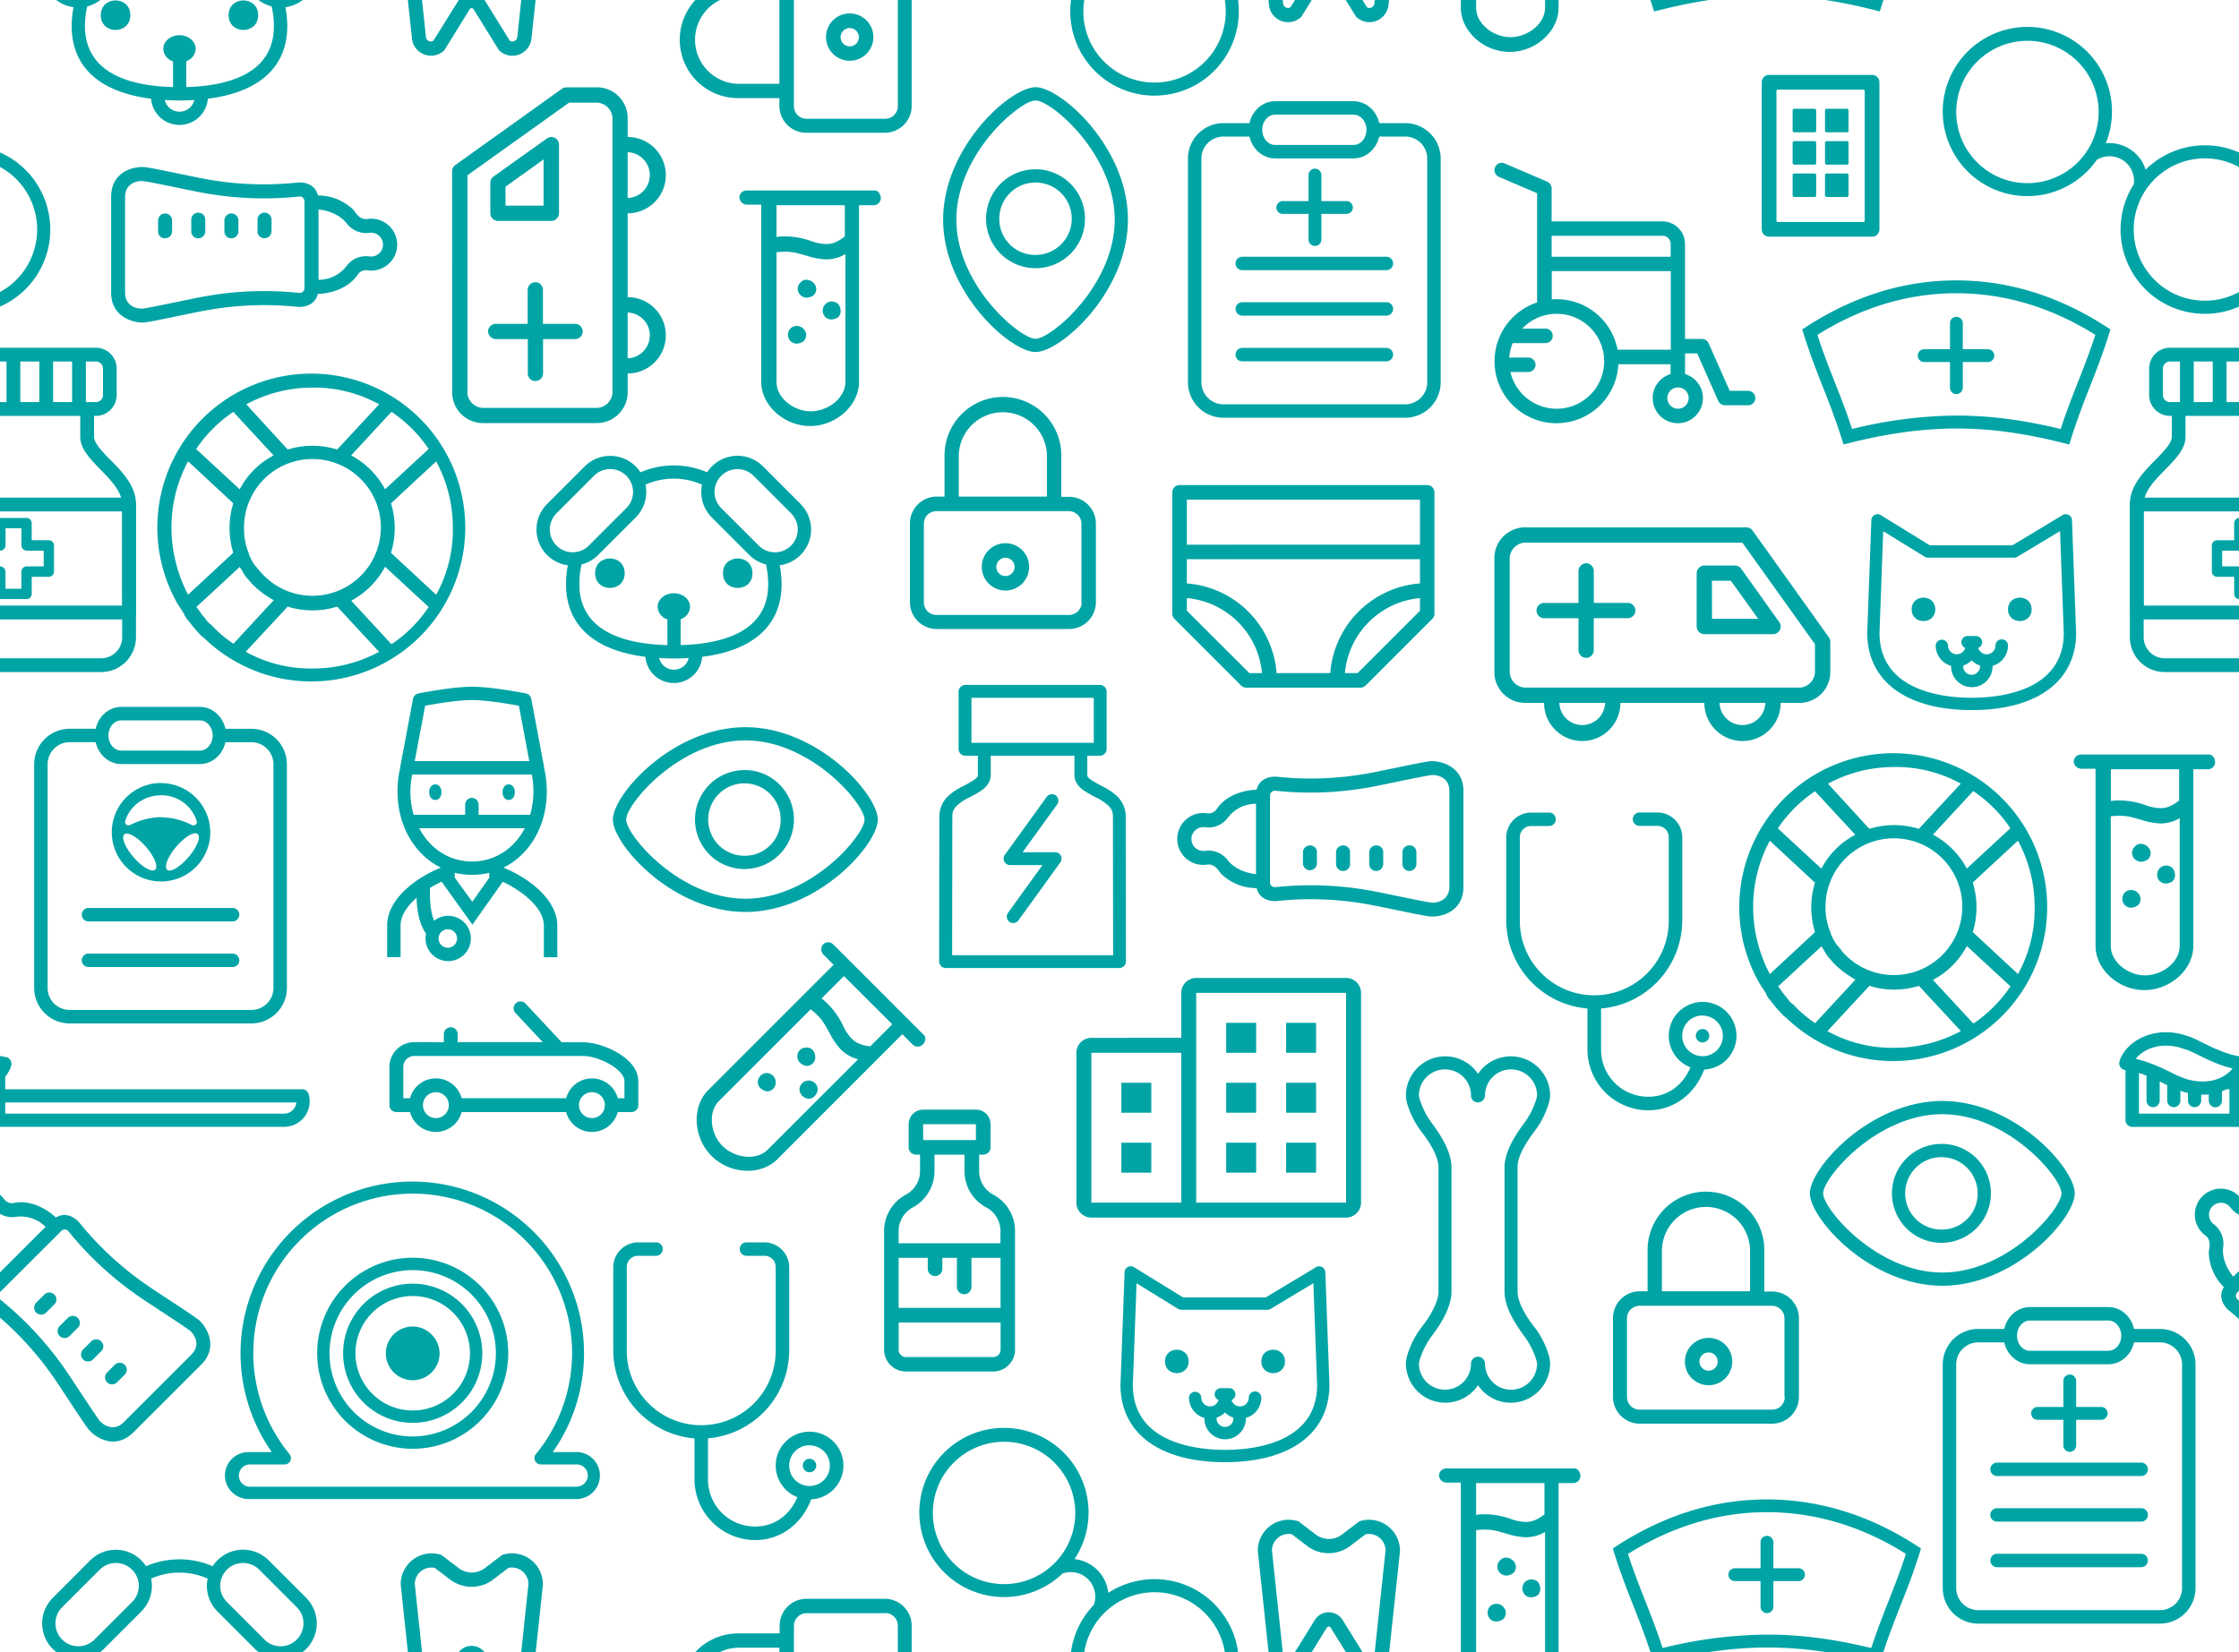<svg id="Layer_1" data-name="Layer 1" xmlns="http://www.w3.org/2000/svg" viewBox="0 0 1000 738"><rect x="0" y="0" width="1000" height="738" fill="#333333" stroke="none"/><defs><style>.cls-1{fill:none;}.cls-2{fill:#fff;}.cls-3,.cls-4{fill:#00a4a5;}.cls-4{fill-rule:evenodd;}</style></defs><title>Seamless Pattern Background</title><rect class="cls-1" width="1000" height="738"/><rect class="cls-1" width="1000" height="738"/><rect class="cls-2" width="1000" height="738"/><path class="cls-3" d="M783,405.37a62.32,62.32,0,0,1,7.45-29.79l20.19,18.74a37.22,37.22,0,0,0,0,22.1l-20.19,18.74A65.15,65.15,0,0,1,783,405.37Zm27.63-51.91,18,19.46a35.46,35.46,0,0,0-15.14,15.14l-19.46-18A60.5,60.5,0,0,1,810.67,353.47Zm65.12-3.37L857,370.28a37.22,37.22,0,0,0-22.1,0L816.44,350.1A61.94,61.94,0,0,1,846,342.65,59.73,59.73,0,0,1,875.79,350.1ZM897.9,370l-19.46,18a36.79,36.79,0,0,0-15.14-15.14l18-19.46A60.5,60.5,0,0,1,897.9,370Zm3.37,65.12-20.19-18.74a37.22,37.22,0,0,0,0-22.1l20.19-18.74a62.19,62.19,0,0,1,7.45,29.79A59.73,59.73,0,0,1,901.27,435.17Zm-19.95,22.11-18-19.46a36.79,36.79,0,0,0,15.14-15.14l19.46,18A60.5,60.5,0,0,1,881.32,457.28Zm-65.12,3.37,18.74-20.19a37.22,37.22,0,0,0,22.1,0l18.74,20.19A62.19,62.19,0,0,1,846,468.09,59.73,59.73,0,0,1,816.2,460.65Zm6.24-36a5.35,5.35,0,0,0-1-1.21,4.28,4.28,0,0,0-1-1.21c-.24-.24-.48-.72-.72-1-.24-.48-.72-1.21-1-1.68,0-.24-.24-.48-.24-.72a7,7,0,0,1-1-2.4,28.34,28.34,0,0,1-2.16-11.05,30.55,30.55,0,1,1,7.43,19.69Zm-24,21.63c-.48-.48-.72-1-1.21-1.44-1-1.21-1.68-2.4-2.65-3.6-.24-.24-.24-.48-.48-.48l19.46-18a.88.88,0,0,0,.24.48c.48.72,1,1.68,1.44,2.4,0,.24.24.24.24.48a17.13,17.13,0,0,0,1.93,2.4l.24.24a25.41,25.41,0,0,0,2.4,2.65h0a44.73,44.73,0,0,0,8.65,6.25l-18,19.46a54.8,54.8,0,0,1-9.86-8.41A7.92,7.92,0,0,1,798.42,446.23Zm-8.17.24.48.48a61.27,61.27,0,0,0,6.25,7.21h.24a68.76,68.76,0,1,0-11.3-14.67l1.44,2.16a10.58,10.58,0,0,1,1,1.68,1.26,1.26,0,0,1,.48,1C789.28,445,789.77,445.74,790.25,446.47Z"/><rect class="cls-3" x="574.42" y="483.71" width="13.38" height="13.38"/><rect class="cls-3" x="574.42" y="510.48" width="13.38" height="13.38"/><rect class="cls-3" x="547.65" y="510.48" width="13.38" height="13.38"/><rect class="cls-3" x="547.65" y="483.71" width="13.38" height="13.38"/><path class="cls-4" d="M601.19,537.25H534.27V443.56h66.92Zm-113.76,0V470.32h40.15v66.92H487.43ZM601.19,436.87H534.27a6.71,6.71,0,0,0-6.69,6.69v20.08H487.43a6.71,6.71,0,0,0-6.69,6.69v66.92a6.71,6.71,0,0,0,6.69,6.69H601.19a6.71,6.71,0,0,0,6.69-6.69v-93.7A6.72,6.72,0,0,0,601.19,436.87Z"/><rect class="cls-3" x="547.65" y="456.94" width="13.38" height="13.38"/><rect class="cls-3" x="574.42" y="456.94" width="13.38" height="13.38"/><rect class="cls-3" x="500.82" y="510.48" width="13.38" height="13.38"/><rect class="cls-3" x="500.82" y="483.71" width="13.38" height="13.38"/><path class="cls-3" d="M674.54,754.61c-7.36,0-15.26-5.79-15.26-13.15V683.58a24.33,24.33,0,0,1,4.21-.26c3.69,0,6.58,1.05,9.47,1.84a31.61,31.61,0,0,0,8.42,1.58h.26a17,17,0,0,0,8.42-2.37v57.34C689.8,749.09,681.91,754.61,674.54,754.61Zm15.26-92.07v13.94c-3.95,3.16-6.58,3.42-8.42,3.42a20.88,20.88,0,0,1-6.58-1.32,34.61,34.61,0,0,0-11.31-2.1,22.74,22.74,0,0,0-4.21.26v-14.2ZM703.22,656H645.87a3.2,3.2,0,0,0-3.16,3.16,3.4,3.4,0,0,0,3.16,3.16h6.58v79.18c0,10.52,10.26,19.73,21.83,19.73s21.83-9.21,21.83-19.73V662.54h6.58a3.2,3.2,0,0,0,3.16-3.16C705.84,657.81,704.79,656,703.22,656Z"/><path class="cls-3" d="M665.59,717.52a4.13,4.13,0,0,0,0,5.79,4,4,0,0,0,2.89,1.06,5.48,5.48,0,0,0,2.89-1.06,3.81,3.81,0,0,0,0-5.52A4.13,4.13,0,0,0,665.59,717.52Z"/><path class="cls-3" d="M670.07,697a3.83,3.83,0,0,0,0,5.78,4,4,0,0,0,2.89,1.06,5.48,5.48,0,0,0,2.89-1.06,3.81,3.81,0,0,0,0-5.52C674,695.42,671.38,695.42,670.07,697Z"/><path class="cls-3" d="M681.12,706.73a4.13,4.13,0,0,0,0,5.79,4,4,0,0,0,2.89,1.06,5.48,5.48,0,0,0,2.89-1.06,4,4,0,0,0,1.05-2.89,5.48,5.48,0,0,0-1.05-2.89A4.12,4.12,0,0,0,681.12,706.73Z"/><path class="cls-3" d="M867.49,549.29a16.18,16.18,0,1,1,15.78-16.17A16,16,0,0,1,867.49,549.29Zm0-38.26a22.09,22.09,0,1,0,21.69,22.09A22,22,0,0,0,867.49,511Z"/><path class="cls-3" d="M867.49,568.48c-29.32,0-53.24-28.39-53.24-35.37s23.92-35.37,53.24-35.37,53.24,28.39,53.24,35.37S896.81,568.48,867.49,568.48Zm0-76.65c-32.34,0-59.16,30-59.16,41.28s26.82,41.28,59.16,41.28,59.16-30,59.16-41.28S899.83,491.83,867.49,491.83Z"/><path class="cls-3" d="M660.12,606.08a3.2,3.2,0,0,1,3.13,3.13,11.62,11.62,0,0,0,23.25,0,9.68,9.68,0,0,0-.44-2,35.35,35.35,0,0,0-5.59-10.74c-3.8-5.15-8.5-12.52-8.5-19.45V521.54c0-6.93,4.69-14.32,8.5-19.45a35.21,35.21,0,0,0,5.59-10.74,9.5,9.5,0,0,0,.44-2,11.62,11.62,0,0,0-23.25,0,3.2,3.2,0,0,1-3.13,3.13,3.06,3.06,0,0,1-3.13-3.13,11.62,11.62,0,0,0-23.25,0,9.68,9.68,0,0,0,.44,2,35.35,35.35,0,0,0,5.59,10.74c3.8,5.15,8.5,12.52,8.5,19.45V577c0,6.93-4.69,14.32-8.5,19.45a35.21,35.21,0,0,0-5.59,10.74,9.5,9.5,0,0,0-.44,2,11.62,11.62,0,0,0,23.25,0A3.2,3.2,0,0,1,660.12,606.08Zm32.21-116.75a14.69,14.69,0,0,1-.68,3.8,39.1,39.1,0,0,1-6.49,12.52c-2.68,3.58-7.38,10.28-7.38,15.65V577c0,4,2.68,9.62,7.38,15.65a39.1,39.1,0,0,1,6.49,12.52,15.29,15.29,0,0,1,.68,3.8,17.58,17.58,0,0,1-32.21,9.84A17.58,17.58,0,0,1,627.92,609a14.67,14.67,0,0,1,.68-3.8,39.1,39.1,0,0,1,6.49-12.52c4.69-6,7.38-11.86,7.38-15.65V521.54c0-4-2.68-9.62-7.38-15.65a39.1,39.1,0,0,1-6.49-12.52,15.29,15.29,0,0,1-.68-3.8,17.58,17.58,0,0,1,32.21-9.84,17.58,17.58,0,0,1,32.21,9.61Z"/><path class="cls-3" d="M279,256.07c0,8.8-13.2,8.8-13.2,0s13.2-8.79,13.2,0"/><path class="cls-3" d="M336.08,256.07c0,8.8-13.19,8.8-13.19,0s13.19-8.79,13.19,0"/><path class="cls-3" d="M353.33,243.73a10.15,10.15,0,0,1-7.22,3h0a10.15,10.15,0,0,1-7.22-3L322.13,227a10.21,10.21,0,0,1,14.44-14.44l16.76,16.76A10.23,10.23,0,0,1,353.33,243.73ZM304,288.18V276.63a6.13,6.13,0,0,0,4.2-5.52c0-3.36-3.24-6.09-7.24-6.09s-7.24,2.73-7.24,6.09a6.16,6.16,0,0,0,4.36,5.59v11.49c-18.59-.47-39.33-5.82-39.33-27.29a39.91,39.91,0,0,1,1-8.76,16,16,0,0,0,7.41-4.21l16.76-16.76a16.12,16.12,0,0,0,4.38-14.67,31.1,31.1,0,0,1,25.24,0,16.56,16.56,0,0,0-.33,3.27,16,16,0,0,0,4.72,11.41l16.76,16.76a16,16,0,0,0,7.41,4.21,39.9,39.9,0,0,1,1,8.76C343.15,282.31,322.53,287.68,304,288.18Zm-3,11a6.79,6.79,0,0,1-6.6-5.22c2.13.13,4.32.2,6.6.2s4.47-.07,6.6-.2A6.78,6.78,0,0,1,300.93,299.17ZM248.54,229.3l16.76-16.76A10.21,10.21,0,1,1,279.74,227L263,243.73a10.21,10.21,0,0,1-14.44-14.44Zm109-4.19-16.76-16.76A16.12,16.12,0,0,0,315.83,211a37.47,37.47,0,0,0-29.77,0,16.13,16.13,0,0,0-24.94-2.62l-16.77,16.76a16.11,16.11,0,0,0,9.27,27.38,44.87,44.87,0,0,0-.83,8.4c0,18.32,12.48,29.6,35.48,32.51a12.71,12.71,0,0,0,25.34,0c23-2.91,35.47-14.18,35.47-32.51a44.94,44.94,0,0,0-.83-8.4,16.11,16.11,0,0,0,9.27-27.38Z"/><path class="cls-3" d="M547.11,637.45a3.75,3.75,0,0,1-3.75-3.75v-.39a9.41,9.41,0,0,0,3.75-2.32,9.46,9.46,0,0,0,3.75,2.32v.39A3.75,3.75,0,0,1,547.11,637.45Zm13.39-15.84a2.76,2.76,0,0,0-2.76,2.75,3.92,3.92,0,0,1-7.69,1.07,2.75,2.75,0,0,0-1-5.3h-3.82a2.75,2.75,0,0,0-1,5.3,3.92,3.92,0,0,1-7.69-1.07,2.76,2.76,0,0,0-5.51,0,9.45,9.45,0,0,0,6.89,9.08v.27a9.26,9.26,0,1,0,18.52,0v-.27a9.45,9.45,0,0,0,6.89-9.08A2.76,2.76,0,0,0,560.49,621.6Z"/><path class="cls-3" d="M530.87,608.19c0,7-10.55,7-10.55,0s10.55-7,10.55,0"/><path class="cls-3" d="M573.9,608.19c0,7-10.55,7-10.55,0s10.55-7,10.55,0"/><path class="cls-3" d="M547.11,647.7c-12.37,0-41.12-2.83-41.15-29l1.66-45.41,18.55,11.42a2.75,2.75,0,0,0,1.44.41h38.46a2.78,2.78,0,0,0,1.42-.39l19.1-11.48,1.67,45.47C588.23,644.87,559.47,647.7,547.11,647.7Zm46.66-29.17-1.84-50.18a2.75,2.75,0,0,0-4.17-2.26l-22.45,13.5H528.39L506.48,566.1a2.75,2.75,0,0,0-4.2,2.24l-1.84,50.18v.1c0,21.65,17.44,34.57,46.66,34.57s46.66-12.92,46.66-34.57Z"/><path class="cls-3" d="M54.18,321.8c-3.18,0-5.76,3-5.76,6.76s2.59,6.76,5.76,6.76H89.24c3.18,0,5.75-3,5.75-6.76s-2.59-6.76-5.75-6.76Zm35.07,19.54H54.18c-6.5,0-11.78-5.73-11.78-12.78s5.28-12.78,11.78-12.78H89.24c6.49,0,11.78,5.73,11.78,12.78S95.73,341.34,89.24,341.34Z"/><path class="cls-3" d="M112.29,457.2H31.11a15.87,15.87,0,0,1-15.85-15.85V341.41a15.87,15.87,0,0,1,15.85-15.85h16v6h-16a9.85,9.85,0,0,0-9.84,9.84v99.94a9.85,9.85,0,0,0,9.84,9.84h81.18a9.85,9.85,0,0,0,9.84-9.84V341.41a9.85,9.85,0,0,0-9.84-9.84h-16v-6h16a15.87,15.87,0,0,1,15.85,15.85v99.94A15.86,15.86,0,0,1,112.29,457.2Z"/><path class="cls-3" d="M103.89,405.62H39.52a3,3,0,1,0,0,6h64.37a3,3,0,0,0,0-6Z"/><path class="cls-3" d="M103.89,426H39.52a3,3,0,1,0,0,6h64.37a3,3,0,0,0,0-6Z"/><path class="cls-3" d="M84.21,382.87c-3.76,4.42-8,7-9.53,5.67s.3-5.9,4.06-10.31,8-6.93,9.53-5.64S88,378.47,84.21,382.87ZM69.3,388.52c-1.5,1.3-5.8-1.17-9.6-5.53s-5.67-9-4.17-10.27,5.8,1.17,9.6,5.53S70.79,387.22,69.3,388.52ZM56.2,366c2.4-6.65,8.74-10.83,16.24-10.73a16.52,16.52,0,0,1,15.3,11.14c.23.7.35,1.38-.27,1.91a1.78,1.78,0,0,1-2.09.09,30.93,30.93,0,0,0-10-3.07c-1.19-.14-2.37-.19-3.57-.29a31.15,31.15,0,0,0-13,3.17c-.8.39-1.64.8-2.44.11S55.91,366.86,56.2,366Zm15.68-16.22a22,22,0,1,0,22.05,22A22.11,22.11,0,0,0,71.88,349.83Z"/><path class="cls-3" d="M955.32,497.5V479.35l.45.12.33.12c.38.11.78.23,1.2.4.24.1.45.17.64.24l.76.27v11.17a2.94,2.94,0,1,0,5.88,0v-8.55l0,0,.57.28.88.4c.07,0,.14.08.21.1l.26.17c.28.16.54.28.8.4s.38.17.52.24l.12.07v6.89a2.94,2.94,0,1,0,5.88,0V487.3l1.72.54,1.29.36.38.09v3.38a2.94,2.94,0,1,0,5.89,0V489h.61a10.2,10.2,0,0,0,1.25,0h.38c.45,0,.83-.07,1.15-.12v2.84a3,3,0,0,0,2.94,2.95.93.93,0,0,0,.38-.05,2.9,2.9,0,0,0,2.57-2.9V487.5c.4-.17.73-.29,1-.43l.33-.14a6.16,6.16,0,0,0,.74-.33h1.28V497.5H955.32ZM976.91,469l1.45.64a16,16,0,0,1,1.55.73c.36.18.74.37,1.14.54l.59.29c.4.24.87.45,1.31.65l1.17.59.31.14.14.07a1.79,1.79,0,0,1,.26.12l.23.12a2.37,2.37,0,0,1,.5.23,1.23,1.23,0,0,1,.21.12l.26.1c.21.1.45.19.66.31a1.33,1.33,0,0,1,.45.21.88.88,0,0,1,.26.12c.07,0,.15.07.24.09l.74.31.73.31a.78.78,0,0,0,.26.12,5.44,5.44,0,0,1,.67.26l1.46.55.64.23.33.12.28.09.79.26c.31.1.68.22,1,.31l.54.14.73.21,1.34.33a14.1,14.1,0,0,1-1.05,1.17,3.37,3.37,0,0,1-.29.26,6.88,6.88,0,0,1-1,.85,11.73,11.73,0,0,1-1.62,1.1c-.31.19-.55.31-.78.43,0,0-.08,0-.1.05l-.21.12c-.16.09-.4.19-.61.28l-.38.14c-.32.15-.7.29-1.07.43a2.92,2.92,0,0,1-.57.17,3,3,0,0,1-.57.17c-.42.12-.81.23-1.24.33a11.24,11.24,0,0,1-1.13.14.14.14,0,0,1-.1,0,11.4,11.4,0,0,1-1.36.16l-.28,0c-.33,0-.66,0-1,0h-.65a7.48,7.48,0,0,1-.83,0c-.33,0-.79-.07-1.24-.14l-.87-.12-.74-.09a4.39,4.39,0,0,1-.69-.14l-.64-.14c-.29-.07-.57-.14-.9-.24l-.1,0-1.62-.52c-.57-.23-1.12-.44-1.67-.68-.38-.17-.76-.34-1.12-.48l-.07,0-.67-.31c-.3-.14-.56-.28-.85-.4l-.21-.12-.57-.28-.35-.14-.21-.1-.36-.19-.33-.16a2.26,2.26,0,0,0-.5-.29l-.19-.07-.45-.21-1-.52c-.07-.05-.17-.07-.26-.12l-.36-.14-.29-.14c-.21-.09-.4-.19-.59-.28s-.24-.12-.33-.17a4.42,4.42,0,0,1-.55-.24s-.07,0-.09,0a5.64,5.64,0,0,1-.74-.33l-1.22-.52c-.15,0-.24-.13-.36-.17s-.08,0-.1,0-.19-.07-.28-.12l-2.43-.9a2.56,2.56,0,0,0-.43-.17l-1.11-.38-.24-.07c-.3-.12-.7-.21-1.07-.33l-.52-.14c-.76-.22-1.45-.38-2.09-.55a1.9,1.9,0,0,0,.21-.26c.23-.28.51-.59.87-.94a12.19,12.19,0,0,1,1.27-1.11,11.83,11.83,0,0,1,1.64-1.1c.31-.19.57-.33.8-.45l.29-.17.54-.23.43-.19.88-.33.28-.12a7.24,7.24,0,0,0,.76-.21l.33-.09c.42-.12.83-.21,1.24-.31l1.22-.19c.48,0,.89-.12,1.34-.14a10.81,10.81,0,0,1,1.27,0h.4a6.31,6.31,0,0,1,1.07,0c.35,0,.85.07,1.31.14l1.53.21c.19,0,.34.08.5.1l.85.21a11.28,11.28,0,0,1,1.12.33l2,.66Zm24.76,28.52v-5h130.05a5.54,5.54,0,0,1-5.5,5Zm-49.28,5.89h173.83a11.4,11.4,0,0,0,10.94-14.66,3,3,0,0,0-2.82-2.12H1001.67V481a13.57,13.57,0,0,0,1.14-1.57,14.62,14.62,0,0,0,1.26-2.52,8.13,8.13,0,0,0,.38-1.34c0-.12,0-.24,0-.38a3,3,0,0,0-.64-1.86,2.9,2.9,0,0,0-2-1.15l-.17,0-2.33-.43c-.77-.16-1.67-.35-2.64-.61l-.59-.19c-.26-.07-.52-.14-.8-.24l-1.63-.55c-.11,0-.35-.12-.56-.19l-.91-.35c-.26-.12-.55-.21-.83-.33l-.59-.26-.78-.33-.14,0c-.29-.14-.57-.26-.83-.4l-.77-.33c-.38-.19-.61-.31-.85-.4s-.57-.26-.78-.36l-1.29-.65c-.33-.15-.64-.29-1-.48s-.69-.33-1-.5-.45-.19-.66-.31c-.69-.38-1.33-.68-2-1l-.4-.19-.28-.12-.89-.38c-.3-.14-.64-.26-1-.4l-2.42-.79c-.48-.14-.92-.29-1.39-.38l-.83-.21a9.67,9.67,0,0,0-1.15-.24l-1.53-.22c-.61-.07-1.17-.14-1.74-.16a8.77,8.77,0,0,0-1.45,0h-.33c-.55,0-1.12,0-1.67,0a14.57,14.57,0,0,0-1.79.21c-.51.06-1.05.13-1.57.23s-1.15.26-1.67.43l-.31.07c-.4.12-.8.22-1.17.36l-.4.14c-.38.14-.76.28-1.11.45l-.36.17c-.36.14-.69.29-1,.45l-.33.17c-.33.19-.66.36-1,.55a15,15,0,0,0-2.23,1.5,16.34,16.34,0,0,0-1.88,1.64,17.17,17.17,0,0,0-2.59,3.2,13.43,13.43,0,0,0-1.27,2.54,9.1,9.1,0,0,0-.35,1.29,3,3,0,0,0,.54,2.23,3,3,0,0,0,1.95,1.2l.26,0h0v22.41A3,3,0,0,0,952.39,503.39Z"/><path class="cls-3" d="M278.92,490.62h-3a11.93,11.93,0,0,0-23.06,0H206.19a11.93,11.93,0,0,0-23.06,0h-3v-14a4.88,4.88,0,0,1,4.88-4.88H260.3c7.35,0,18.6,6.06,18.6,11.29v7.57Zm-14.55,8.86a5.78,5.78,0,1,1,5.78-5.78A5.78,5.78,0,0,1,264.37,499.49Zm-69.69,0a5.78,5.78,0,1,1,5.78-5.78A5.78,5.78,0,0,1,194.68,499.49Zm65.64-33.89h-9.48l-16.19-17.33a3.08,3.08,0,0,0-4.5,4.2l12.25,13.1h-38v-3.74a3.09,3.09,0,0,0-6.17,0v3.74H185a11.1,11.1,0,0,0-11.07,11.07v17.07A3.08,3.08,0,0,0,177,496.8h6.13a11.93,11.93,0,0,0,23.06,0h46.65a11.93,11.93,0,0,0,23.06,0H282a3.08,3.08,0,0,0,3.09-3.09V483.06C285.09,472.4,268.84,465.59,260.32,465.59Z"/><path class="cls-3" d="M184.33,641.71a37.15,37.15,0,1,1,37.15-37.16A37.29,37.29,0,0,1,184.33,641.71Zm0-79.84A42.67,42.67,0,1,0,227,604.54,42.7,42.7,0,0,0,184.33,561.87Z"/><path class="cls-3" d="M184.33,592.59a12,12,0,1,0,12,12A12.17,12.17,0,0,0,184.33,592.59Z"/><path class="cls-3" d="M257.35,664.15H111.11a5,5,0,0,1,0-9.93h16a2.79,2.79,0,0,0,2.58-1.66,2.9,2.9,0,0,0-.37-2.94,71.19,71.19,0,1,1,110,0,2.81,2.81,0,0,0-.36,2.94,2.88,2.88,0,0,0,2.58,1.66h16a4.94,4.94,0,0,1,5,5A5.09,5.09,0,0,1,257.35,664.15Zm0-15.45H246.87a76.71,76.71,0,1,0-125.46,0H110.93a10.48,10.48,0,0,0-10.48,10.48,10.63,10.63,0,0,0,10.66,10.49H257.53a10.49,10.49,0,1,0-.18-21Z"/><path class="cls-3" d="M184.33,630.11a25.57,25.57,0,1,1,25.57-25.57A25.52,25.52,0,0,1,184.33,630.11Zm0-56.66a31.09,31.09,0,1,0,31.09,31.09A31.17,31.17,0,0,0,184.33,573.45Z"/><path class="cls-3" d="M210.95,402.85l-7.84-10.78v-2.18a32.37,32.37,0,0,0,15.41,0v2.2ZM187.25,370h47.13c-4.7,9.05-13.31,14.86-23.56,14.86S192,379.05,187.25,370Zm-3.13-24h53.4a40.15,40.15,0,0,1,.72,7.52A37.52,37.52,0,0,1,236.76,364h-23c0-.08,0-.16,0-.23v-4.32a3,3,0,1,0-6,0v4.32a2.16,2.16,0,0,0,0,.23h-23a37.52,37.52,0,0,1-1.48-10.57A40.15,40.15,0,0,1,184.12,346Zm5.77-30.72c4.19-.79,14.21-2.54,20.93-2.54,6.54,0,16.69,1.75,20.93,2.54L236.4,340H185.23ZM200,415.13a4.13,4.13,0,1,1-4.13,4.13A4.14,4.14,0,0,1,200,415.13Zm24.84-27.53c11.63-5.7,19.37-18.49,19.37-34.11a45.69,45.69,0,0,0-1.24-10.6c0-.15,0-.3,0-.45l-5.69-30.28a3,3,0,0,0-2.34-2.37c-.61-.13-15.07-3-24.07-3-9.24,0-23.48,2.92-24.08,3a3,3,0,0,0-2.32,2.37l-5.69,30.28a2.26,2.26,0,0,0,0,.44,45.72,45.72,0,0,0-1.24,10.6c0,15.62,7.73,28.41,19.37,34.11-10.32,4.13-24,13.68-24,25.86v14.13h6V413.46c0-4.48,3-8.77,7.14-12.37.13,4.94,1,11.54,4.24,16a10,10,0,0,0-.23,2.12,10.12,10.12,0,1,0,3.83-7.9c-1.88-4.49-2-11-1.82-14.68a50.59,50.59,0,0,1,5.25-2.82V394L211,413.07,224.49,394v-.1c8.23,3.8,18.41,11.39,18.41,19.59v14.13h6V413.44C248.83,401.28,235.15,391.72,224.82,387.6Z"/><path class="cls-3" d="M197.18,353.88c0,4.66-5.49,4.66-5.49,0s5.49-4.65,5.49,0"/><path class="cls-3" d="M229.94,353.88c0,4.66-5.49,4.66-5.49,0s5.49-4.65,5.49,0"/><path class="cls-3" d="M55.86,130.64l0-42.59c0-6.63,6.19-7.45,8.27-7.14,5,.72,23.06,4.7,27.66,5.44A150.12,150.12,0,0,0,133.5,87.8,2.16,2.16,0,0,1,136,90.06l0,38.52a2.15,2.15,0,0,1-2.51,2.26,149.29,149.29,0,0,0-41.59,1.48c-4.71.75-22.73,4.75-27.77,5.49C61.85,138.1,55.86,137.3,55.86,130.64Zm99-30.79A10.86,10.86,0,0,0,165,104a5.33,5.33,0,1,1,0,10.56,10.7,10.7,0,0,0-10.15,4.18A15.66,15.66,0,0,1,142.35,125h-.09l0-31.42S150.39,94.07,154.89,99.85ZM65,144c5.28-.76,23.32-4.78,27.95-5.5a143.5,143.5,0,0,1,39.89-1.42c2.11.22,7.73-.19,9.12-5.78,0,0,12.17,0,17.93-8.79a4.35,4.35,0,0,1,4.29-1.74,11.59,11.59,0,1,0,0-22.95c-3.88.58-5.59-3.33-6.33-4.07A22.67,22.67,0,0,0,142,87.32c-1.35-5.53-6.85-6-9.1-5.77a142.72,142.72,0,0,1-40-1.38c-4.53-.72-22.57-4.71-27.85-5.47-3.88-.55-15.42,1-15.42,13.34l0,42.59C49.59,142.31,60.77,144.6,65,144Z"/><path class="cls-3" d="M121.27,103.29v-5a3.13,3.13,0,1,0-6.25,0v5a3,3,0,0,0,3.13,3.13A3.13,3.13,0,0,0,121.27,103.29Z"/><path class="cls-3" d="M106.48,103.31v-5a3.13,3.13,0,0,0-6.25,0v5a3,3,0,0,0,3.13,3.13A3.13,3.13,0,0,0,106.48,103.31Z"/><path class="cls-3" d="M91.68,103.31v-5a3.13,3.13,0,1,0-6.25,0v5a3,3,0,0,0,3.13,3.13A3.13,3.13,0,0,0,91.68,103.31Z"/><path class="cls-3" d="M76.86,103.32v-5a3.13,3.13,0,0,0-6.25,0v5a3,3,0,0,0,3.13,3.13A3.13,3.13,0,0,0,76.86,103.32Z"/><path class="cls-3" d="M967.22,129.06a31.8,31.8,0,1,1,44.07-8.95A31.83,31.83,0,0,1,967.22,129.06ZM888,76.58A31.8,31.8,0,1,1,932,67.63,31.83,31.83,0,0,1,888,76.58Zm117.59-5.42a37.73,37.73,0,0,0-47.29,4.62A17,17,0,0,0,940.51,64a37.79,37.79,0,1,0-4,7.39A10.94,10.94,0,0,1,953,82.33a37.65,37.65,0,1,0,52.55-11.17Z"/><path class="cls-3" d="M483.09,269.06a5.63,5.63,0,0,1-5.66,5.66H418.28a5.63,5.63,0,0,1-5.66-5.66V234a5.63,5.63,0,0,1,5.66-5.66h59.06A5.63,5.63,0,0,1,483,234v35.07Zm-54.87-65.65a19.69,19.69,0,0,1,39.37,0v18.43H428.22Zm49.21,18.53H474V203.41a26.07,26.07,0,0,0-52.14,0v18.43h-3.46a12,12,0,0,0-12,12V269a12,12,0,0,0,12,12h59.06a12,12,0,0,0,12-12V234A12,12,0,0,0,477.44,221.94Z"/><path class="cls-3" d="M449.06,257.33a4.08,4.08,0,1,1,4.08-4.08A4.09,4.09,0,0,1,449.06,257.33Zm0-14.66a10.57,10.57,0,1,0,10.57,10.57A10.54,10.54,0,0,0,449.06,242.67Z"/><path class="cls-3" d="M760.41,459.7a3,3,0,1,0,3,3A3,3,0,0,0,760.41,459.7Zm0-6a9.07,9.07,0,1,1-9.07,9.07A9,9,0,0,1,760.41,453.65Zm-76.58-90.7a11.16,11.16,0,0,0-11.1,11.15v36.75A39.6,39.6,0,0,0,709,450.53v18.24A27.22,27.22,0,0,0,736.23,496c11.61,0,21-7.6,24.9-18.19a15.12,15.12,0,1,0-6.14-1c-3.28,7.93-10.13,13.13-18.76,13.13a21,21,0,0,1-21.16-21.16V450.53a39.6,39.6,0,0,0,36.28-39.68V374.1a11.16,11.16,0,0,0-11.1-11.15h-8a3,3,0,1,0,0,6h8a5,5,0,0,1,5.06,5.1v36.75a33.26,33.26,0,1,1-66.51,0V374.1a5,5,0,0,1,5.06-5.1h8a3,3,0,1,0,0-6Z"/><path class="cls-3" d="M280.32,88.47V68a10.23,10.23,0,0,1,0,20.45Zm0,71.59V139.61a10.23,10.23,0,0,1,0,20.45ZM225.78,91.88V83.41l17-12.2V91.88ZM219,95.61a3.53,3.53,0,0,0,3.41,3.09h23.86a3.54,3.54,0,0,0,3.41-3.41V64.61a3.41,3.41,0,0,0-5.38-2.77l-23.86,17A3.46,3.46,0,0,0,219,81.65V95.29A1.89,1.89,0,0,0,219,95.61Zm-1,52.52a3.54,3.54,0,0,0,3.46,3.36h14.27v15.13a2.55,2.55,0,0,0,0,.37,3.41,3.41,0,1,0,6.82-.37V151.49h14.28a3.41,3.41,0,1,0,0-6.82H242.5V129.49a3.41,3.41,0,1,0-6.82,0v15.18H221.41A3.55,3.55,0,0,0,217.95,148.13Zm-9.22,27.27V78.3l45.38-32.44h12.57a7.23,7.23,0,0,1,6.82,6.82V175.4a7.23,7.23,0,0,1-6.82,6.82H215.55A7.23,7.23,0,0,1,208.73,175.4Zm-6.82,0A13.75,13.75,0,0,0,215.55,189h51.14a13.75,13.75,0,0,0,13.64-13.64v-8.52a17,17,0,0,0,0-34.09V95.29a17,17,0,0,0,0-34.09V52.68A13.75,13.75,0,0,0,266.68,39H253a3.46,3.46,0,0,0-2,.64L203.3,73.77a3.47,3.47,0,0,0-1.38,2.77Z"/><path class="cls-3" d="M469.58,354.8a2.89,2.89,0,0,0-2.11,1.21l-18.68,25.87a2.88,2.88,0,0,0,2.34,4.58h14.46l-15.36,21.29a2.88,2.88,0,1,0,4.67,3.37l18.68-25.87a2.87,2.87,0,0,0-2.34-4.54H456.73l15.41-21.33a2.88,2.88,0,0,0-2.56-4.58Zm-27.08-17.2h37.37v8.62c0,3,1.9,5.24,3.86,6.69A48.33,48.33,0,0,0,490,356.5a20.6,20.6,0,0,1,5.17,3.55,6.19,6.19,0,0,1,1.89,4.72l.09,61.94H425.25l.09-61.94a6.19,6.19,0,0,1,1.89-4.72,20.6,20.6,0,0,1,5.17-3.55,48.33,48.33,0,0,0,6.24-3.59c2-1.45,3.86-3.73,3.86-6.69Zm-8.62-25.87h54.62v20.12H433.87Zm-5.75-2.87v25.87a3,3,0,0,0,2.87,2.87h5.75v8.62c0,.72-.27,1.14-1.53,2.07a53.31,53.31,0,0,1-5.52,3.14A25.14,25.14,0,0,0,423,356.1a12.55,12.55,0,0,0-3.46,8.67l-.09,64.81a3,3,0,0,0,2.87,2.87H500a3,3,0,0,0,2.87-2.87l-.09-64.81a12.55,12.55,0,0,0-3.46-8.67,25.14,25.14,0,0,0-6.65-4.67,53.31,53.31,0,0,1-5.52-3.14c-1.26-.93-1.53-1.35-1.53-2.07v-8.62h5.75a3,3,0,0,0,2.87-2.87V308.85a3,3,0,0,0-2.87-2.87H431A3.1,3.1,0,0,0,428.12,308.85Z"/><path class="cls-3" d="M906.6,589.92c-3.18,0-5.76,3-5.76,6.76s2.59,6.76,5.76,6.76h35.07c3.18,0,5.75-3,5.75-6.76s-2.59-6.76-5.75-6.76Zm35.07,19.54H906.6c-6.5,0-11.78-5.73-11.78-12.78s5.28-12.78,11.78-12.78h35.07c6.49,0,11.78,5.73,11.78,12.78S948.15,609.47,941.66,609.47Z"/><path class="cls-3" d="M964.72,725.32H883.54a15.87,15.87,0,0,1-15.85-15.85V609.53a15.87,15.87,0,0,1,15.85-15.85h16v6h-16a9.85,9.85,0,0,0-9.84,9.84v99.94a9.85,9.85,0,0,0,9.84,9.84h81.18a9.85,9.85,0,0,0,9.84-9.84V609.53a9.85,9.85,0,0,0-9.84-9.84h-16v-6h16a15.87,15.87,0,0,1,15.85,15.85v99.94A15.86,15.86,0,0,1,964.72,725.32Z"/><path class="cls-3" d="M956.31,653.39H891.94a3,3,0,1,0,0,6h64.37a3,3,0,0,0,0-6Z"/><path class="cls-3" d="M956.31,673.75H891.94a3,3,0,1,0,0,6h64.37a3,3,0,0,0,0-6Z"/><path class="cls-3" d="M956.31,694.12H891.94a3,3,0,1,0,0,6h64.37a3,3,0,0,0,0-6Z"/><path class="cls-3" d="M938.63,634.26H910.21a2.87,2.87,0,1,1,0-5.73h28.42a2.87,2.87,0,0,1,0,5.73Z"/><path class="cls-3" d="M924.42,648.58a2.87,2.87,0,0,1-2.87-2.87V617.09a2.87,2.87,0,1,1,5.73,0v28.63A2.87,2.87,0,0,1,924.42,648.58Z"/><path class="cls-3" d="M76.58,235.88A62.32,62.32,0,0,1,84,206.09l20.19,18.74a37.22,37.22,0,0,0,0,22.1L84,265.68A65.15,65.15,0,0,1,76.58,235.88ZM104.21,184l18,19.46a35.46,35.46,0,0,0-15.14,15.14l-19.46-18A60.5,60.5,0,0,1,104.21,184Zm65.12-3.37-18.74,20.19a37.22,37.22,0,0,0-22.1,0L110,180.61a61.94,61.94,0,0,1,29.56-7.45A59.73,59.73,0,0,1,169.33,180.61Zm22.11,19.95-19.46,18a36.79,36.79,0,0,0-15.14-15.14l18-19.46A60.5,60.5,0,0,1,191.44,200.56Zm3.37,65.12-20.19-18.74a37.22,37.22,0,0,0,0-22.1l20.19-18.74a62.19,62.19,0,0,1,7.45,29.79A59.73,59.73,0,0,1,194.81,265.68Zm-19.95,22.11-18-19.46A36.79,36.79,0,0,0,172,253.18l19.46,18A60.5,60.5,0,0,1,174.86,287.79Zm-65.12,3.37L128.48,271a37.22,37.22,0,0,0,22.1,0l18.74,20.19a62.19,62.19,0,0,1-29.79,7.45A59.73,59.73,0,0,1,109.74,291.16Zm6.24-36a5.35,5.35,0,0,0-1-1.21,4.28,4.28,0,0,0-1-1.21c-.24-.24-.48-.72-.72-1-.24-.48-.72-1.21-1-1.68,0-.24-.24-.48-.24-.72a7,7,0,0,1-1-2.4A28.34,28.34,0,0,1,109,235.89a30.55,30.55,0,1,1,7.43,19.69ZM92,276.74c-.48-.48-.72-1-1.21-1.44-1-1.21-1.68-2.4-2.65-3.6-.24-.24-.24-.48-.48-.48l19.46-18a.88.88,0,0,0,.24.48c.48.72,1,1.68,1.44,2.4,0,.24.24.24.24.48a17.13,17.13,0,0,0,1.93,2.4l.24.24a25.41,25.41,0,0,0,2.4,2.65h0a44.73,44.73,0,0,0,8.65,6.25l-18,19.46a54.8,54.8,0,0,1-9.86-8.41A7.92,7.92,0,0,1,92,276.74Zm-8.17.24.48.48a61.27,61.27,0,0,0,6.25,7.21h.24A68.76,68.76,0,1,0,79.46,270l1.44,2.16a10.58,10.58,0,0,1,1,1.68,1.26,1.26,0,0,1,.48,1C82.82,275.53,83.3,276.25,83.79,277Z"/><path class="cls-3" d="M958,435.73c-7.36,0-15.26-5.79-15.26-13.15V364.7a24.33,24.33,0,0,1,4.21-.26c3.69,0,6.58,1.05,9.47,1.84a31.61,31.61,0,0,0,8.42,1.58h.26a17,17,0,0,0,8.42-2.37v57.34C973.29,430.21,965.39,435.73,958,435.73Zm15.26-92.07V357.6c-3.95,3.16-6.58,3.42-8.42,3.42a20.88,20.88,0,0,1-6.58-1.32A34.61,34.61,0,0,0,947,357.6a22.74,22.74,0,0,0-4.21.26v-14.2Zm13.42-6.58H929.35a3.2,3.2,0,0,0-3.16,3.16,3.4,3.4,0,0,0,3.16,3.16h6.58v79.18c0,10.52,10.26,19.73,21.83,19.73s21.83-9.21,21.83-19.73V343.66h6.58a3.2,3.2,0,0,0,3.16-3.16C989.33,338.92,988.28,337.08,986.71,337.08Z"/><path class="cls-3" d="M949.08,398.64a4.13,4.13,0,0,0,0,5.79,4,4,0,0,0,2.89,1.06,5.48,5.48,0,0,0,2.89-1.06,3.81,3.81,0,0,0,0-5.52A4.13,4.13,0,0,0,949.08,398.64Z"/><path class="cls-3" d="M953.56,378.11a3.83,3.83,0,0,0,0,5.78,4,4,0,0,0,2.89,1.06,5.48,5.48,0,0,0,2.89-1.06,3.81,3.81,0,0,0,0-5.52C957.5,376.54,954.87,376.54,953.56,378.11Z"/><path class="cls-3" d="M964.61,387.85a4.13,4.13,0,0,0,0,5.79,4,4,0,0,0,2.89,1.06,5.48,5.48,0,0,0,2.89-1.06,4,4,0,0,0,1.05-2.89,5.48,5.48,0,0,0-1.05-2.89A4.12,4.12,0,0,0,964.61,387.85Z"/><path class="cls-3" d="M362.06,183.74c-7.36,0-15.26-5.79-15.26-13.15V112.72a24.33,24.33,0,0,1,4.21-.26c3.69,0,6.58,1.05,9.47,1.84a31.61,31.61,0,0,0,8.42,1.58h.26a17,17,0,0,0,8.42-2.37v57.34C377.32,178.22,369.43,183.74,362.06,183.74Zm15.26-92.07v13.94c-3.95,3.16-6.58,3.42-8.42,3.42a20.88,20.88,0,0,1-6.58-1.32,34.61,34.61,0,0,0-11.31-2.1,22.74,22.74,0,0,0-4.21.26V91.67Zm13.42-6.58H333.39a3.2,3.2,0,0,0-3.16,3.16,3.4,3.4,0,0,0,3.16,3.16H340v79.18c0,10.52,10.26,19.73,21.83,19.73s21.83-9.21,21.83-19.73V91.67h6.58a3.2,3.2,0,0,0,3.16-3.16C393.36,86.94,392.31,85.09,390.74,85.09Z"/><path class="cls-3" d="M353.11,146.65a4.13,4.13,0,0,0,0,5.79A4,4,0,0,0,356,153.5a5.48,5.48,0,0,0,2.89-1.06,3.81,3.81,0,0,0,0-5.52A4.13,4.13,0,0,0,353.11,146.65Z"/><path class="cls-3" d="M357.59,126.13a3.83,3.83,0,0,0,0,5.78,4,4,0,0,0,2.89,1.06,5.48,5.48,0,0,0,2.89-1.06,3.81,3.81,0,0,0,0-5.52C361.53,124.55,358.9,124.55,357.59,126.13Z"/><path class="cls-3" d="M368.64,135.86a4.13,4.13,0,0,0,0,5.79,4,4,0,0,0,2.89,1.06,5.48,5.48,0,0,0,2.89-1.06,4,4,0,0,0,1.05-2.89,5.48,5.48,0,0,0-1.05-2.89A4.12,4.12,0,0,0,368.64,135.86Z"/><path class="cls-3" d="M811.71,149.61c2.58,8,5.21,14.64,7.75,21.1s5.13,13,7.72,20.94a197.9,197.9,0,0,1,46.75-6c14.69,0,29.52,1.91,46.43,6,2.59-7.93,5.2-14.55,7.73-21s5.17-13.11,7.75-21.07C916.14,137.26,895.26,131,873.77,131S831.41,137.26,811.71,149.61Zm11.65,48.92-.82-2.58c-2.79-8.89-5.65-16.13-8.41-23.13s-5.7-14.46-8.56-23.57l-.65-2.08,1.83-1.19c21.19-13.75,43.74-20.72,67-20.72s45.84,7,67,20.72l1.83,1.19-.65,2.08c-2.85,9.1-5.75,16.44-8.55,23.55S927.82,187.05,925,196l-.81,2.58-2.62-.66c-17.55-4.43-32.68-6.49-47.64-6.49s-30.67,2.12-48,6.49Z"/><path class="cls-3" d="M888,161.74H859.57a2.87,2.87,0,1,1,0-5.73H888a2.87,2.87,0,0,1,0,5.73Z"/><path class="cls-3" d="M873.78,176.06a2.87,2.87,0,0,1-2.87-2.87V144.57a2.87,2.87,0,1,1,5.73,0v28.63A2.87,2.87,0,0,1,873.78,176.06Z"/><path class="cls-3" d="M332.89,382.3a16.18,16.18,0,1,1,15.78-16.17A16,16,0,0,1,332.89,382.3Zm0-38.26a22.09,22.09,0,1,0,21.69,22.09A22,22,0,0,0,332.89,344Z"/><path class="cls-3" d="M332.89,401.49c-29.32,0-53.24-28.39-53.24-35.37s23.92-35.37,53.24-35.37,53.24,28.39,53.24,35.37S362.21,401.49,332.89,401.49Zm0-76.65c-32.34,0-59.16,30-59.16,41.28s26.82,41.28,59.16,41.28,59.16-30,59.16-41.28S365.23,324.84,332.89,324.84Z"/><path class="cls-3" d="M880.59,301.46a3.75,3.75,0,0,1-3.75-3.75v-.39a9.41,9.41,0,0,0,3.75-2.32,9.46,9.46,0,0,0,3.75,2.32v.39A3.75,3.75,0,0,1,880.59,301.46ZM894,285.62a2.76,2.76,0,0,0-2.76,2.75,3.92,3.92,0,0,1-7.69,1.07,2.75,2.75,0,0,0-1-5.3h-3.82a2.75,2.75,0,0,0-1,5.3,3.92,3.92,0,0,1-7.69-1.07,2.76,2.76,0,0,0-5.51,0,9.45,9.45,0,0,0,6.89,9.08v.27a9.26,9.26,0,0,0,18.52,0v-.27a9.45,9.45,0,0,0,6.89-9.08A2.76,2.76,0,0,0,894,285.62Z"/><path class="cls-3" d="M864.35,272.21c0,7-10.55,7-10.55,0s10.55-7,10.55,0"/><path class="cls-3" d="M907.38,272.21c0,7-10.55,7-10.55,0s10.55-7,10.55,0"/><path class="cls-3" d="M880.59,311.71c-12.37,0-41.12-2.83-41.15-29l1.66-45.41,18.55,11.42a2.75,2.75,0,0,0,1.44.41h38.46a2.78,2.78,0,0,0,1.42-.39l19.1-11.48,1.67,45.47C921.71,308.89,893,311.71,880.59,311.71Zm46.66-29.17-1.84-50.18a2.75,2.75,0,0,0-4.17-2.26l-22.45,13.5H861.87L840,230.12a2.75,2.75,0,0,0-4.2,2.24l-1.84,50.18v.1c0,21.65,17.44,34.57,46.66,34.57s46.66-12.92,46.66-34.57Z"/><path class="cls-3" d="M1084.74,605.23l-30.14,30.1c-4.69,4.69-9.65.89-10.89-.8-3-4.07-13-19.62-15.71-23.41a150.12,150.12,0,0,0-28.45-30.49,2.16,2.16,0,0,1-.18-3.38L1026.62,550a2.15,2.15,0,0,1,3.38.18,149.29,149.29,0,0,0,30.45,28.36c3.86,2.8,19.43,12.71,23.52,15.76C1085.79,595.72,1089.46,600.52,1084.74,605.23ZM992.95,557a10.86,10.86,0,0,0-4.24-10.11,5.33,5.33,0,1,1,7.47-7.47,10.7,10.7,0,0,0,10.13,4.22,15.66,15.66,0,0,1,13.31,4.42l.07.07-22.23,22.2S992,564.25,992.95,557Zm94.75,32.34c-4.27-3.2-19.87-13.11-23.65-15.87a143.5,143.5,0,0,1-29.21-27.21c-1.33-1.65-5.6-5.33-10.54-2.36,0,0-8.58-8.62-18.9-6.47a4.35,4.35,0,0,1-4.27-1.8,11.59,11.59,0,1,0-16.23,16.23c3.15,2.34,1.6,6.31,1.6,7.36A22.67,22.67,0,0,0,993.23,575c-3,4.87.6,9.09,2.36,10.51a142.72,142.72,0,0,1,27.28,29.23c2.69,3.71,12.63,19.29,15.83,23.56,2.36,3.13,11.62,10.18,20.33,1.47l30.14-30.1C1097.43,601.41,1091.14,591.89,1087.7,589.32Z"/><path class="cls-3" d="M-44,497.5V479.35l.45.12.33.12c.38.11.78.23,1.2.4.24.1.45.17.64.24l.76.27v11.17a3,3,0,0,0,2.95,2.95,2.94,2.94,0,0,0,2.93-2.95v-8.55l0,0,.57.28.88.4c.07,0,.14.08.21.1l.26.17c.28.16.54.28.8.4s.38.17.52.24l.12.07v6.89a2.93,2.93,0,0,0,2.94,2.95,2.94,2.94,0,0,0,2.94-2.95V487.3l1.72.54,1.29.36.38.09v3.38a2.94,2.94,0,0,0,2.94,2.95,2.94,2.94,0,0,0,2.94-2.95V489h.61a10.2,10.2,0,0,0,1.25,0H-14c.45,0,.83-.07,1.15-.12v2.84a3,3,0,0,0,2.94,2.95.93.93,0,0,0,.38-.05,2.9,2.9,0,0,0,2.57-2.9V487.5c.4-.17.73-.29,1-.43l.33-.14a6.16,6.16,0,0,0,.74-.33h1.28V497.5H-44ZM-22.42,469l1.45.64a16,16,0,0,1,1.55.73c.36.18.74.37,1.14.54l.59.29c.4.24.87.45,1.31.65l1.17.59.31.14.14.07a1.79,1.79,0,0,1,.26.12l.23.12a2.37,2.37,0,0,1,.5.23,1.23,1.23,0,0,1,.21.12l.26.1c.21.1.45.19.66.31a1.33,1.33,0,0,1,.45.21.88.88,0,0,1,.26.12c.07,0,.15.07.24.09l.74.31.73.31a.78.78,0,0,0,.26.12,5.44,5.44,0,0,1,.67.26l1.46.55.64.23.33.12.28.09.79.26c.31.1.68.22,1,.31l.54.14.73.21,1.34.33a14.1,14.1,0,0,1-1.05,1.17,3.38,3.38,0,0,1-.29.26,6.88,6.88,0,0,1-1,.85,11.73,11.73,0,0,1-1.62,1.1c-.31.19-.55.31-.78.43,0,0-.08,0-.1.05l-.21.12c-.16.09-.4.19-.61.28l-.38.14c-.32.15-.7.29-1.07.43a2.92,2.92,0,0,1-.57.17,3,3,0,0,1-.57.17c-.42.12-.81.23-1.24.33a11.24,11.24,0,0,1-1.13.14.14.14,0,0,1-.1,0,11.4,11.4,0,0,1-1.36.16l-.28,0c-.33,0-.66,0-1,0h-.65a7.48,7.48,0,0,1-.83,0c-.33,0-.79-.07-1.24-.14l-.87-.12-.74-.09a4.39,4.39,0,0,1-.69-.14l-.64-.14c-.29-.07-.57-.14-.9-.24l-.1,0-1.62-.52c-.57-.23-1.12-.44-1.67-.68-.38-.17-.76-.34-1.12-.48l-.07,0-.67-.31c-.3-.14-.56-.28-.85-.4l-.21-.12-.57-.28-.35-.14-.21-.1-.36-.19-.33-.16a2.26,2.26,0,0,0-.5-.29l-.19-.07-.45-.21-1-.52c-.07-.05-.17-.07-.26-.12l-.36-.14-.29-.14c-.21-.09-.4-.19-.59-.28s-.24-.12-.33-.17a4.42,4.42,0,0,1-.55-.24s-.07,0-.09,0a5.64,5.64,0,0,1-.74-.33l-1.22-.52c-.15,0-.24-.13-.36-.17s-.08,0-.1,0-.19-.07-.28-.12l-2.43-.9a2.56,2.56,0,0,0-.43-.17l-1.11-.38-.24-.07c-.3-.12-.7-.21-1.07-.33l-.52-.14c-.76-.22-1.45-.38-2.09-.55a1.9,1.9,0,0,0,.21-.26c.23-.28.51-.59.87-.94A12.19,12.19,0,0,1-43,470.58a11.83,11.83,0,0,1,1.64-1.1c.31-.19.57-.33.8-.45l.29-.17.54-.23.43-.19.88-.33.28-.12a7.24,7.24,0,0,0,.76-.21l.33-.09c.42-.12.83-.21,1.24-.31l1.22-.19c.48,0,.89-.12,1.34-.14A10.81,10.81,0,0,1-32,467h.4a6.31,6.31,0,0,1,1.07,0c.35,0,.85.07,1.31.14l1.53.21c.19,0,.34.08.5.1l.85.21a11.28,11.28,0,0,1,1.12.33l2,.66ZM2.33,497.5v-5H132.39a5.54,5.54,0,0,1-5.5,5Zm-49.28,5.89H126.89a11.4,11.4,0,0,0,10.94-14.66A3,3,0,0,0,135,486.6H2.33V481a13.57,13.57,0,0,0,1.14-1.57,14.62,14.62,0,0,0,1.26-2.52,8.13,8.13,0,0,0,.38-1.34c0-.12,0-.24,0-.38a3,3,0,0,0-.64-1.86,2.9,2.9,0,0,0-2-1.15l-.17,0L0,471.71c-.77-.16-1.67-.35-2.64-.61l-.59-.19c-.26-.07-.52-.14-.8-.24l-1.63-.55c-.11,0-.35-.12-.56-.19l-.91-.35c-.26-.12-.55-.21-.83-.33l-.59-.26-.78-.33-.14,0c-.29-.14-.57-.26-.83-.4l-.77-.33c-.38-.19-.61-.31-.85-.4s-.57-.26-.78-.36L-14,466.5c-.33-.15-.64-.29-1-.48s-.69-.33-1-.5-.45-.19-.66-.31c-.69-.38-1.33-.68-2-1l-.4-.19-.28-.12-.89-.38c-.3-.14-.64-.26-1-.4l-2.42-.79c-.48-.14-.92-.29-1.39-.38l-.83-.21a9.67,9.67,0,0,0-1.15-.24l-1.53-.22c-.61-.07-1.17-.14-1.74-.16a8.77,8.77,0,0,0-1.45,0H-32c-.55,0-1.12,0-1.67,0a14.57,14.57,0,0,0-1.79.21c-.51.06-1.05.13-1.57.23s-1.15.26-1.67.43l-.31.07c-.4.12-.8.22-1.17.36l-.4.14c-.38.14-.76.28-1.11.45l-.36.17c-.36.14-.69.29-1,.45l-.33.17c-.33.19-.66.36-1,.55a15,15,0,0,0-2.23,1.5,16.34,16.34,0,0,0-1.88,1.64,17.17,17.17,0,0,0-2.59,3.2,13.43,13.43,0,0,0-1.27,2.54,9.1,9.1,0,0,0-.35,1.29,3,3,0,0,0,.54,2.23,3,3,0,0,0,1.95,1.2l.26,0h0v22.41A3,3,0,0,0-46.95,503.39Z"/><path class="cls-3" d="M85.41,605.23l-30.14,30.1c-4.69,4.69-9.65.89-10.89-.8-3-4.07-13-19.62-15.71-23.41A150.12,150.12,0,0,0,.22,580.63,2.16,2.16,0,0,1,0,577.25L27.29,550a2.15,2.15,0,0,1,3.38.18,149.29,149.29,0,0,0,30.45,28.36c3.86,2.8,19.43,12.71,23.52,15.76C86.45,595.72,90.12,600.52,85.41,605.23ZM-6.39,557a10.86,10.86,0,0,0-4.24-10.11,5.33,5.33,0,0,1-1.93-5.58,5.3,5.3,0,0,1,3.82-3.82,5.36,5.36,0,0,1,5.58,1.93A10.7,10.7,0,0,0,7,543.62,15.66,15.66,0,0,1,20.29,548l.07.07-22.23,22.2S-7.29,564.25-6.39,557Zm94.75,32.34c-4.27-3.2-19.87-13.11-23.65-15.87a143.5,143.5,0,0,1-29.21-27.21c-1.33-1.65-5.6-5.33-10.54-2.36,0,0-8.58-8.62-18.9-6.47a4.35,4.35,0,0,1-4.27-1.8,11.5,11.5,0,0,0-12-4.24,11.49,11.49,0,0,0-8.47,8.47,11.54,11.54,0,0,0,4.27,12c3.15,2.34,1.6,6.31,1.6,7.36A22.67,22.67,0,0,0-6.11,575c-3,4.87.6,9.09,2.36,10.51a142.72,142.72,0,0,1,27.28,29.23c2.69,3.71,12.63,19.29,15.83,23.56,2.36,3.13,11.62,10.18,20.33,1.47l30.14-30.1C98.1,601.41,91.81,591.89,88.37,589.32Z"/><path class="cls-3" d="M19.82,578.31l-3.53,3.53a3.13,3.13,0,1,0,4.42,4.42l3.53-3.53a3,3,0,0,0,0-4.42A3.13,3.13,0,0,0,19.82,578.31Z"/><path class="cls-3" d="M30.29,588.76l-3.53,3.53a3.13,3.13,0,1,0,4.42,4.42l3.53-3.53a3,3,0,0,0,0-4.42A3.13,3.13,0,0,0,30.29,588.76Z"/><path class="cls-3" d="M40.76,599.23l-3.53,3.53a3.13,3.13,0,1,0,4.42,4.42l3.53-3.53a3,3,0,0,0,0-4.42A3.13,3.13,0,0,0,40.76,599.23Z"/><path class="cls-3" d="M51.25,609.7l-3.53,3.53a3.13,3.13,0,0,0,4.42,4.42l3.53-3.53a3,3,0,0,0,0-4.42A3.13,3.13,0,0,0,51.25,609.7Z"/><path class="cls-3" d="M569.49,51.23c-3.18,0-5.76,3-5.76,6.76s2.59,6.76,5.76,6.76h35.07c3.18,0,5.75-3,5.75-6.76s-2.59-6.76-5.75-6.76Zm35.07,19.54H569.49C563,70.77,557.71,65,557.71,58S563,45.21,569.49,45.21h35.07c6.49,0,11.78,5.73,11.78,12.78S611,70.77,604.55,70.77Z"/><path class="cls-3" d="M627.6,186.62H546.42a15.87,15.87,0,0,1-15.85-15.85V70.83A15.87,15.87,0,0,1,546.42,55h16v6h-16a9.85,9.85,0,0,0-9.84,9.84v99.94a9.85,9.85,0,0,0,9.84,9.84H627.6a9.85,9.85,0,0,0,9.84-9.84V70.83A9.85,9.85,0,0,0,627.6,61h-16V55h16a15.87,15.87,0,0,1,15.85,15.85v99.94A15.86,15.86,0,0,1,627.6,186.62Z"/><path class="cls-3" d="M619.2,114.69H554.83a3,3,0,1,0,0,6H619.2a3,3,0,0,0,0-6Z"/><path class="cls-3" d="M619.2,135H554.83a3,3,0,1,0,0,6H619.2a3,3,0,0,0,0-6Z"/><path class="cls-3" d="M619.2,155.42H554.83a3,3,0,1,0,0,6H619.2a3,3,0,0,0,0-6Z"/><path class="cls-3" d="M601.52,95.56H573.1a2.87,2.87,0,1,1,0-5.73h28.42a2.87,2.87,0,0,1,0,5.73Z"/><path class="cls-3" d="M587.31,109.88a2.87,2.87,0,0,1-2.87-2.87V78.39a2.87,2.87,0,1,1,5.73,0V107A2.87,2.87,0,0,1,587.31,109.88Z"/><path class="cls-3" d="M361.56,651.7a3,3,0,1,0,3,3A3,3,0,0,0,361.56,651.7Zm0-6a9.07,9.07,0,1,1-9.07,9.07A9,9,0,0,1,361.56,645.66ZM285,555a11.16,11.16,0,0,0-11.1,11.15v36.75a39.6,39.6,0,0,0,36.28,39.68v18.24A27.22,27.22,0,0,0,337.37,688c11.61,0,21-7.6,24.9-18.19a15.12,15.12,0,1,0-6.14-1c-3.28,7.93-10.13,13.13-18.76,13.13a21,21,0,0,1-21.16-21.16V642.54a39.6,39.6,0,0,0,36.28-39.68V566.1A11.16,11.16,0,0,0,341.39,555h-8a3,3,0,1,0,0,6h8a5,5,0,0,1,5.06,5.1v36.75a33.26,33.26,0,1,1-66.51,0V566.1A5,5,0,0,1,285,561h8a3,3,0,1,0,0-6Z"/><path class="cls-3" d="M754.2,177.84a4.76,4.76,0,1,1-4.76-4.76A4.76,4.76,0,0,1,754.2,177.84Zm-31.75-21.63a27.73,27.73,0,0,0-27.19-22.55c-.76,0-1.47,0-2.2.12V121.11h53.17v35.09Zm-27.2,26.39a21.27,21.27,0,0,1-20.67-16.41h8a3.23,3.23,0,0,0,0-6.46h-8.51a21,21,0,0,1,1.53-6.46h14.67a3.23,3.23,0,1,0,0-6.46H679.85a21.21,21.21,0,1,1,15.4,35.79ZM693,105.32h49.53a3.65,3.65,0,0,1,3.64,3.64v5.73H693Zm87.58,69.26h-8.06l-9.41-21.24a3.24,3.24,0,0,0-3-1.92h-7.53V109a10.11,10.11,0,0,0-10.1-10.1H693V84.15a3.29,3.29,0,0,0-2-3l-19-8.15a3.24,3.24,0,1,0-2.54,6l17.05,7.32v48.8a27.67,27.67,0,1,0,36.3,27.59h23.32v4.39a11.22,11.22,0,1,0,6.46,0v-9.22h5.43l9.41,21.24a3.24,3.24,0,0,0,3,1.92h10.16a3.22,3.22,0,1,0,0-6.43Z"/><path class="cls-3" d="M606.33,300.7h-5.65a37,37,0,0,1,33.52-33.52v5.65Zm-36.17,0a43.51,43.51,0,0,0-40.07-40.07V249.82H634.2v10.81a43.51,43.51,0,0,0-40.07,40.07Zm-40.07-27.87v-5.65a37,37,0,0,1,33.54,33.52H558Zm104.12-49.64v20.13H530.09V223.19Zm3.25-6.5H526.84a3.25,3.25,0,0,0-3.25,3.25v54.22a3.32,3.32,0,0,0,.95,2.3l29.78,29.79a3.25,3.25,0,0,0,2.31.95h51a3.33,3.33,0,0,0,2.31-.95l29.78-29.79a3.25,3.25,0,0,0,.95-2.31V219.95A3.25,3.25,0,0,0,637.45,216.7Z"/><path class="cls-3" d="M797.13,624.07a5.63,5.63,0,0,1-5.66,5.66H732.31a5.63,5.63,0,0,1-5.66-5.66V589a5.63,5.63,0,0,1,5.66-5.66h59.06A5.63,5.63,0,0,1,797,589v35.07Zm-54.87-65.65a19.69,19.69,0,0,1,39.37,0v18.43H742.26Zm49.21,18.53H788V558.42a26.07,26.07,0,0,0-52.14,0v18.43h-3.46a12,12,0,0,0-12,12V624a12,12,0,0,0,12,12h59.06a12,12,0,0,0,12-12V589A12,12,0,0,0,791.47,576.95Z"/><path class="cls-3" d="M763.1,612.34a4.08,4.08,0,1,1,4.08-4.08A4.09,4.09,0,0,1,763.1,612.34Zm0-14.66a10.57,10.57,0,1,0,10.57,10.57A10.54,10.54,0,0,0,763.1,597.68Z"/><path class="cls-3" d="M322.64,511.9c-5.21-5.21-6.69-14.88-1.49-20.09l40.92-40.92a24.33,24.33,0,0,1,3.16,2.79c2.61,2.61,3.9,5.4,5.39,8a31.61,31.61,0,0,0,4.84,7.07l.18.18a17,17,0,0,0,7.63,4.28l-40.55,40.55C337.34,518.78,327.85,517.11,322.64,511.9Zm75.89-54.32-9.86,9.86c-5-.56-7.07-2.23-8.37-3.54a20.88,20.88,0,0,1-3.72-5.58,34.61,34.61,0,0,0-6.51-9.48,22.74,22.74,0,0,0-3.16-2.79l10-10Zm14.14,4.84-40.55-40.55a3.2,3.2,0,0,0-4.47,0,3.4,3.4,0,0,0,0,4.47L372.3,431l-56,56c-7.44,7.44-6.69,21.21,1.49,29.39s21.95,8.93,29.39,1.49L403,462l4.65,4.65a3.2,3.2,0,0,0,4.47,0C413.23,465.58,413.79,463.54,412.68,462.42Z"/><path class="cls-3" d="M342.54,479.35a4.13,4.13,0,0,0-4.09,4.09,4,4,0,0,0,1.3,2.79,5.48,5.48,0,0,0,2.79,1.3,3.81,3.81,0,0,0,3.9-3.9A4.13,4.13,0,0,0,342.54,479.35Z"/><path class="cls-3" d="M360.22,468a3.83,3.83,0,0,0-4.09,4.09,4,4,0,0,0,1.3,2.79,5.48,5.48,0,0,0,2.79,1.3,3.81,3.81,0,0,0,3.9-3.9C364.12,469.67,362.26,467.81,360.22,468Z"/><path class="cls-3" d="M361.15,482.7a4.13,4.13,0,0,0-4.09,4.09,4,4,0,0,0,1.3,2.79,5.48,5.48,0,0,0,2.79,1.3,4,4,0,0,0,2.79-1.3,5.48,5.48,0,0,0,1.3-2.79A4.12,4.12,0,0,0,361.15,482.7Z"/><path class="cls-3" d="M768,314h20.45A10.23,10.23,0,0,1,768,314Zm-71.59,0H716.9a10.23,10.23,0,0,1-20.45,0Zm68.18-54.55h8.47l12.2,17H764.63Zm-3.73-6.82a3.53,3.53,0,0,0-3.09,3.41v23.86a3.54,3.54,0,0,0,3.41,3.41H791.9a3.41,3.41,0,0,0,2.77-5.38l-17-23.86a3.46,3.46,0,0,0-2.77-1.44h-14Zm-52.52-1a3.54,3.54,0,0,0-3.36,3.46v14.27h-15.5a3.41,3.41,0,1,0,.37,6.82H705v14.28a3.41,3.41,0,1,0,6.82,0V276.15H727a3.41,3.41,0,1,0,0-6.82H711.84V255.06A3.55,3.55,0,0,0,708.38,251.6Zm-27.27-9.22h97.11l32.44,45.38v12.57a7.23,7.23,0,0,1-6.82,6.82H681.1a7.23,7.23,0,0,1-6.82-6.82V249.2A7.23,7.23,0,0,1,681.1,242.38Zm0-6.82a13.75,13.75,0,0,0-13.64,13.64v51.14A13.75,13.75,0,0,0,681.1,314h8.52a17,17,0,0,0,34.09,0h37.5a17,17,0,0,0,34.09,0h8.52a13.75,13.75,0,0,0,13.64-13.64V286.7a3.46,3.46,0,0,0-.64-2l-34.09-47.73a3.47,3.47,0,0,0-2.77-1.38Z"/><path class="cls-3" d="M647.34,353.46l0,42.59c0,6.63-6.19,7.45-8.27,7.14-5-.72-23.06-4.7-27.66-5.44a150.12,150.12,0,0,0-41.68-1.45,2.16,2.16,0,0,1-2.51-2.26l0-38.52a2.15,2.15,0,0,1,2.51-2.26,149.29,149.29,0,0,0,41.59-1.48C616,351,634,347,639.08,346.29,641.36,346,647.35,346.8,647.34,353.46Zm-99,30.79a10.86,10.86,0,0,0-10.15-4.15,5.33,5.33,0,1,1,0-10.56,10.7,10.7,0,0,0,10.15-4.18,15.66,15.66,0,0,1,12.54-6.29h.09l0,31.42S552.82,390,548.31,384.25Zm89.87-44.13c-5.28.76-23.32,4.78-27.95,5.5A143.5,143.5,0,0,1,570.35,347c-2.11-.22-7.73.19-9.12,5.78,0,0-12.17,0-17.93,8.79a4.35,4.35,0,0,1-4.29,1.74,11.59,11.59,0,1,0,0,22.95c3.88-.58,5.59,3.33,6.33,4.07a22.67,22.67,0,0,0,15.9,6.41c1.35,5.53,6.85,6,9.1,5.77a142.72,142.72,0,0,1,40,1.38c4.53.72,22.57,4.71,27.85,5.47,3.88.55,15.42-1,15.42-13.34l0-42.59C653.62,341.79,642.44,339.51,638.19,340.12Z"/><path class="cls-3" d="M581.93,380.81v5a3.13,3.13,0,0,0,6.25,0v-5a3,3,0,0,0-3.13-3.13A3.13,3.13,0,0,0,581.93,380.81Z"/><path class="cls-3" d="M596.72,380.8v5a3.13,3.13,0,1,0,6.25,0v-5a3,3,0,0,0-3.13-3.13A3.13,3.13,0,0,0,596.72,380.8Z"/><path class="cls-3" d="M611.53,380.8v5a3.13,3.13,0,1,0,6.25,0v-5a3,3,0,0,0-3.13-3.13A3.13,3.13,0,0,0,611.53,380.8Z"/><path class="cls-3" d="M626.35,380.78v5a3.13,3.13,0,1,0,6.25,0v-5a3,3,0,0,0-3.13-3.13A3.13,3.13,0,0,0,626.35,380.78Z"/><path class="cls-3" d="M395.32,720.58a5.63,5.63,0,0,1,5.66,5.66V785.4a5.63,5.63,0,0,1-5.66,5.66H360.25a5.63,5.63,0,0,1-5.66-5.66V726.34a5.63,5.63,0,0,1,5.66-5.66h35.07Zm-65.65,54.87a19.69,19.69,0,0,1,0-39.37H348.1v39.37Zm18.53-49.21v3.45H329.67a26.07,26.07,0,0,0,0,52.14H348.1v3.46a12,12,0,0,0,12,12h35.08a12,12,0,0,0,12-12V726.24a12,12,0,0,0-12-12h-35A12,12,0,0,0,348.21,726.24Z"/><path class="cls-3" d="M493.15,765.57a31.8,31.8,0,1,1,45,0A31.83,31.83,0,0,1,493.15,765.57Zm-67.21-67.21a31.8,31.8,0,1,1,45,0A31.83,31.83,0,0,1,425.95,698.37Zm116.32,18.09A37.73,37.73,0,0,0,495,711.58a17,17,0,0,0-15.08-15.08,37.79,37.79,0,1,0-5.38,6.45,10.94,10.94,0,0,1,14,14,37.65,37.65,0,1,0,53.72-.48Z"/><path class="cls-3" d="M610.53,741.25a2.21,2.21,0,0,0,3.3-1.62l5-47.05a7.43,7.43,0,0,0-8.92-7.17L603,690.64a15.86,15.86,0,0,1-19.18,0L577,685.41a7.39,7.39,0,0,0-1.47-.15,7.47,7.47,0,0,0-7.45,7.32l5,47.13a2.2,2.2,0,0,0,3.29,1.53l10.86-17.52a7.31,7.31,0,0,1,12.43,0Zm1.09,6.65a8.55,8.55,0,0,1-5.54-2.06l-.37-.32-11.43-18.45a1,1,0,0,0-1.65,0L581.2,745.53l-.37.32a8.55,8.55,0,0,1-14-5.37l-5.07-47.73a13.83,13.83,0,0,1,13.8-13.83,14,14,0,0,1,3.72.51l.59.16,7.89,6a9.66,9.66,0,0,0,11.51,0l7.89-6,.59-.16a14,14,0,0,1,3.72-.51,13.83,13.83,0,0,1,13.8,13.83l0,.34-5.06,47.32A8.61,8.61,0,0,1,611.62,747.91Z"/><path class="cls-3" d="M227.73,756.25a2.21,2.21,0,0,0,3.3-1.62l5-47.05a7.43,7.43,0,0,0-8.92-7.17l-6.88,5.23a15.86,15.86,0,0,1-19.18,0l-6.88-5.23a7.39,7.39,0,0,0-1.47-.15,7.47,7.47,0,0,0-7.45,7.32l5,47.13a2.2,2.2,0,0,0,3.29,1.53l10.86-17.52a7.31,7.31,0,0,1,12.43,0Zm1.09,6.65a8.55,8.55,0,0,1-5.54-2.06l-.37-.32-11.43-18.45a1,1,0,0,0-1.65,0L198.4,760.53l-.37.32a8.55,8.55,0,0,1-14-5.37l-5.07-47.73a13.83,13.83,0,0,1,13.8-13.83,14,14,0,0,1,3.72.51l.59.16,7.89,6a9.66,9.66,0,0,0,11.51,0l7.89-6,.59-.16a14,14,0,0,1,3.72-.51,13.83,13.83,0,0,1,13.8,13.83l0,.34-5.06,47.32A8.61,8.61,0,0,1,228.82,762.91Z"/><path class="cls-3" d="M727.11,694.19c2.58,8,5.21,14.64,7.75,21.1s5.13,13,7.72,20.94a197.9,197.9,0,0,1,46.75-6c14.69,0,29.52,1.91,46.43,6,2.59-7.93,5.2-14.55,7.73-21s5.17-13.11,7.75-21.07c-19.7-12.36-40.58-18.62-62.07-18.62S746.81,681.83,727.11,694.19Zm11.65,48.92-.82-2.58c-2.79-8.89-5.65-16.13-8.41-23.13s-5.7-14.46-8.56-23.57l-.65-2.08,1.83-1.19c21.19-13.75,43.74-20.72,67-20.72s45.84,7,67,20.72l1.83,1.19-.65,2.08c-2.85,9.1-5.75,16.44-8.55,23.55s-5.62,14.26-8.42,23.16l-.81,2.58-2.62-.66C819.44,738,804.31,736,789.35,736s-30.67,2.12-48,6.49Z"/><path class="cls-3" d="M803.39,706.32H775a2.87,2.87,0,1,1,0-5.73h28.42a2.87,2.87,0,0,1,0,5.73Z"/><path class="cls-3" d="M789.18,720.64a2.87,2.87,0,0,1-2.87-2.87V689.15a2.87,2.87,0,1,1,5.73,0v28.63A2.87,2.87,0,0,1,789.18,720.64Z"/><path class="cls-3" d="M132.55,732.44a10.15,10.15,0,0,1-7.22,3h0a10.15,10.15,0,0,1-7.22-3l-16.76-16.77a10.21,10.21,0,0,1,14.44-14.44L132.55,718A10.23,10.23,0,0,1,132.55,732.44ZM83.2,776.9V765.34a6.13,6.13,0,0,0,4.2-5.52c0-3.36-3.24-6.09-7.24-6.09s-7.24,2.73-7.24,6.09a6.16,6.16,0,0,0,4.36,5.59V776.9c-18.59-.47-39.33-5.82-39.33-27.29a39.91,39.91,0,0,1,1-8.76,16,16,0,0,0,7.41-4.21l16.76-16.76a16.12,16.12,0,0,0,4.38-14.67,31.1,31.1,0,0,1,25.24,0,16.56,16.56,0,0,0-.33,3.27,16,16,0,0,0,4.72,11.41l16.76,16.76a16,16,0,0,0,7.41,4.21,39.9,39.9,0,0,1,1,8.76C122.37,771,101.76,776.39,83.2,776.9Zm-3,11a6.79,6.79,0,0,1-6.6-5.22c2.13.13,4.32.2,6.6.2s4.47-.07,6.6-.2A6.78,6.78,0,0,1,80.15,787.88ZM27.76,718l16.76-16.76A10.21,10.21,0,0,1,59,715.68L42.2,732.45A10.21,10.21,0,0,1,27.76,718Zm109-4.19L120,697.06A16.12,16.12,0,0,0,95,699.68a37.47,37.47,0,0,0-29.77,0,16.13,16.13,0,0,0-24.94-2.62L23.57,713.82a16.11,16.11,0,0,0,9.27,27.38,44.87,44.87,0,0,0-.83,8.4c0,18.32,12.48,29.6,35.48,32.51a12.71,12.71,0,0,0,25.34,0c23-2.91,35.47-14.18,35.47-32.51a44.94,44.94,0,0,0-.83-8.4,16.11,16.11,0,0,0,9.27-27.38Z"/><path class="cls-3" d="M674.54,16.61c-7.36,0-15.26-5.79-15.26-13.15V-54.42a24.33,24.33,0,0,1,4.21-.26c3.69,0,6.58,1.05,9.47,1.84a31.61,31.61,0,0,0,8.42,1.58h.26a17,17,0,0,0,8.42-2.37V3.72C689.8,11.09,681.91,16.61,674.54,16.61ZM689.8-75.46v13.94c-3.95,3.16-6.58,3.42-8.42,3.42a20.88,20.88,0,0,1-6.58-1.32,34.61,34.61,0,0,0-11.31-2.1,22.74,22.74,0,0,0-4.21.26v-14.2ZM703.22-82H645.87a3.2,3.2,0,0,0-3.16,3.16,3.4,3.4,0,0,0,3.16,3.16h6.58V3.46c0,10.52,10.26,19.73,21.83,19.73S696.11,14,696.11,3.46V-75.46h6.58a3.2,3.2,0,0,0,3.16-3.16C705.84-80.19,704.79-82,703.22-82Z"/><path class="cls-3" d="M395.32-17.42A5.63,5.63,0,0,1,401-11.76V47.4a5.63,5.63,0,0,1-5.66,5.66H360.25a5.63,5.63,0,0,1-5.66-5.66V-11.66a5.63,5.63,0,0,1,5.66-5.66h35.07ZM329.67,37.45a19.69,19.69,0,0,1,0-39.37H348.1V37.45Zm18.53-49.21V-8.3H329.67a26.07,26.07,0,0,0,0,52.14H348.1V47.3a12,12,0,0,0,12,12h35.08a12,12,0,0,0,12-12V-11.76a12,12,0,0,0-12-12h-35A12,12,0,0,0,348.21-11.76Z"/><path class="cls-3" d="M383.6,16.62a4.08,4.08,0,1,1-4.08-4.08A4.09,4.09,0,0,1,383.6,16.62Zm-14.66,0A10.57,10.57,0,1,0,379.51,6,10.54,10.54,0,0,0,368.94,16.62Z"/><path class="cls-3" d="M610.53,3.25a2.21,2.21,0,0,0,3.3-1.62l5-47.05a7.47,7.47,0,0,0-7.45-7.32,7.39,7.39,0,0,0-1.47.15L603-47.36a15.75,15.75,0,0,1-9.59,3.23,15.74,15.74,0,0,1-9.59-3.23L577-52.59a7.39,7.39,0,0,0-1.47-.15,7.47,7.47,0,0,0-7.45,7.32l5,47.13a2.2,2.2,0,0,0,3.29,1.53l10.86-17.52a7.27,7.27,0,0,1,6.22-3.47,7.26,7.26,0,0,1,6.22,3.47Zm1.09,6.65a8.55,8.55,0,0,1-5.54-2.06l-.37-.32L594.28-10.92a1,1,0,0,0-.83-.46,1,1,0,0,0-.83.46L581.2,7.53l-.37.32a8.55,8.55,0,0,1-5.54,2.06,8.6,8.6,0,0,1-8.5-7.43l-5.07-47.73a13.83,13.83,0,0,1,13.8-13.83,14,14,0,0,1,3.72.51l.59.16,7.89,6a9.66,9.66,0,0,0,11.51,0l7.89-6,.59-.16a14,14,0,0,1,3.72-.51,13.83,13.83,0,0,1,13.8,13.83l0,.34L620.13,2.39A8.61,8.61,0,0,1,611.62,9.91Z"/><path class="cls-3" d="M227.73,18.25a2.21,2.21,0,0,0,3.3-1.62l5-47.05a7.47,7.47,0,0,0-7.45-7.32,7.39,7.39,0,0,0-1.47.15l-6.88,5.23a15.75,15.75,0,0,1-9.59,3.23,15.74,15.74,0,0,1-9.59-3.23l-6.88-5.23a7.39,7.39,0,0,0-1.47-.15,7.47,7.47,0,0,0-7.45,7.32l5,47.13a2.2,2.2,0,0,0,3.29,1.53L204.44.73a7.31,7.31,0,0,1,12.43,0Zm1.09,6.65a8.55,8.55,0,0,1-5.54-2.06l-.37-.32L211.48,4.08a1,1,0,0,0-1.65,0L198.4,22.53l-.37.32a8.55,8.55,0,0,1-14-5.37L178.9-30.26a13.83,13.83,0,0,1,13.8-13.83,14,14,0,0,1,3.72.51l.59.16,7.89,6a9.66,9.66,0,0,0,11.51,0l7.89-6,.59-.16a14,14,0,0,1,3.72-.51,13.83,13.83,0,0,1,13.8,13.83l0,.34-5.06,47.32A8.61,8.61,0,0,1,228.82,24.91Z"/><path class="cls-3" d="M727.11-43.81c2.58,8,5.21,14.64,7.75,21.1s5.13,13,7.72,20.94a197.9,197.9,0,0,1,46.75-6c14.69,0,29.52,1.91,46.43,6,2.59-7.93,5.2-14.55,7.73-21s5.17-13.11,7.75-21.07c-19.7-12.36-40.58-18.62-62.07-18.62S746.81-56.17,727.11-43.81ZM738.76,5.11l-.82-2.58c-2.79-8.89-5.65-16.13-8.41-23.13s-5.7-14.46-8.56-23.57l-.65-2.08,1.83-1.19c21.19-13.75,43.74-20.72,67-20.72s45.84,7,67,20.72L858-46.25l-.65,2.08c-2.85,9.1-5.75,16.44-8.55,23.55s-5.62,14.26-8.42,23.16l-.81,2.58L837,4.45C819.44,0,804.31-2,789.35-2s-30.67,2.12-48,6.49Z"/><path class="cls-3" d="M58.21,6.78c0,8.8-13.2,8.8-13.2,0s13.2-8.79,13.2,0"/><path class="cls-3" d="M115.3,6.78c0,8.8-13.19,8.8-13.19,0S115.3-2,115.3,6.78"/><path class="cls-3" d="M132.55-5.56a10.15,10.15,0,0,1-7.22,3h0a10.15,10.15,0,0,1-7.22-3L101.35-22.32a10.14,10.14,0,0,1-3-7.22,10.14,10.14,0,0,1,3-7.22,10.14,10.14,0,0,1,7.22-3,10.14,10.14,0,0,1,7.22,3L132.55-20A10.23,10.23,0,0,1,132.55-5.56ZM83.2,38.9V27.34a6.13,6.13,0,0,0,4.2-5.52c0-3.36-3.24-6.09-7.24-6.09s-7.24,2.73-7.24,6.09a6.16,6.16,0,0,0,4.36,5.59V38.9c-18.59-.47-39.33-5.82-39.33-27.29a39.91,39.91,0,0,1,1-8.76,16,16,0,0,0,7.41-4.21L63.15-18.12a16.12,16.12,0,0,0,4.38-14.67,32.31,32.31,0,0,1,12.62-2.68,32.27,32.27,0,0,1,12.62,2.68,16.56,16.56,0,0,0-.33,3.27,16,16,0,0,0,4.72,11.41L113.92-1.36a16,16,0,0,0,7.41,4.21,39.9,39.9,0,0,1,1,8.76C122.37,33,101.76,38.39,83.2,38.9Zm-3,11a6.79,6.79,0,0,1-6.6-5.22c2.13.13,4.32.2,6.6.2s4.47-.07,6.6-.2A6.78,6.78,0,0,1,80.15,49.88ZM27.76-20,44.52-36.75a10.14,10.14,0,0,1,7.22-3,10.14,10.14,0,0,1,7.22,3,10.21,10.21,0,0,1,0,14.43L42.2-5.55a10.14,10.14,0,0,1-7.22,3,10.14,10.14,0,0,1-7.22-3A10.22,10.22,0,0,1,27.76-20Zm109-4.19L120-40.94a16,16,0,0,0-11.41-4.72,16,16,0,0,0-11.41,4.72A16.17,16.17,0,0,0,95-38.32,38.46,38.46,0,0,0,80.16-41.4a38.46,38.46,0,0,0-14.89,3.08,15.94,15.94,0,0,0-2.12-2.62,16,16,0,0,0-11.41-4.72,16,16,0,0,0-11.41,4.72L23.57-24.18a16,16,0,0,0-4.72,11.41A16,16,0,0,0,23.57-1.36,16,16,0,0,0,32.84,3.2a44.87,44.87,0,0,0-.83,8.4c0,18.32,12.48,29.6,35.48,32.51a12.71,12.71,0,0,0,25.34,0c23-2.91,35.47-14.18,35.47-32.51a44.94,44.94,0,0,0-.83-8.4,16,16,0,0,0,9.27-4.57A16.14,16.14,0,0,0,136.74-24.18Z"/><path class="cls-3" d="M446.32,98.11a16.18,16.18,0,1,1,16.17,15.78A16,16,0,0,1,446.32,98.11Zm38.26,0a22.09,22.09,0,1,0-22.09,21.69A22,22,0,0,0,484.58,98.11Z"/><path class="cls-3" d="M427.13,98.11c0-29.32,28.39-53.24,35.37-53.24s35.37,23.92,35.37,53.24-28.39,53.24-35.37,53.24S427.13,127.43,427.13,98.11Zm76.65,0c0-32.34-30-59.16-41.28-59.16s-41.28,26.82-41.28,59.16,30,59.16,41.28,59.16S503.77,130.45,503.77,98.11Z"/><path class="cls-3" d="M493.15,27.57a31.8,31.8,0,1,1,45,0A31.83,31.83,0,0,1,493.15,27.57ZM425.95-39.63a31.83,31.83,0,0,1,0-45,31.83,31.83,0,0,1,45,0,31.83,31.83,0,0,1,0,45A31.83,31.83,0,0,1,425.95-39.63ZM542.26-21.54A37.73,37.73,0,0,0,495-26.42a16,16,0,0,0-4.87-10.21,16.09,16.09,0,0,0-10.21-4.87A37.72,37.72,0,0,0,475-88.76a37.71,37.71,0,0,0-53.26,0,37.7,37.7,0,0,0,0,53.26,37.69,37.69,0,0,0,52.76.45A10.79,10.79,0,0,1,486-32.49a10.77,10.77,0,0,1,2.56,11.44A37.7,37.7,0,0,0,489,31.7a37.7,37.7,0,0,0,53.26,0A37.66,37.66,0,0,0,542.26-21.54Z"/><path class="cls-3" d="M-32.75,129.06A31.83,31.83,0,0,1-41.7,85,31.83,31.83,0,0,1,2.37,76a31.83,31.83,0,0,1,8.95,44.07A31.83,31.83,0,0,1-32.75,129.06ZM-112,76.58a31.83,31.83,0,0,1-8.95-44.07,31.83,31.83,0,0,1,44.07-8.95,31.83,31.83,0,0,1,8.95,44.07A31.83,31.83,0,0,1-112,76.58ZM5.61,71.16a37.73,37.73,0,0,0-47.29,4.62,16,16,0,0,0-6.81-9,16.09,16.09,0,0,0-11-2.74A37.72,37.72,0,0,0-73.65,18.66a37.71,37.71,0,0,0-52.19,10.6,37.7,37.7,0,0,0,10.6,52.19A37.69,37.69,0,0,0-63.45,71.4a10.79,10.79,0,0,1,11.72.23,10.77,10.77,0,0,1,4.78,10.7A37.7,37.7,0,0,0-36,133.94a37.7,37.7,0,0,0,52.19-10.6A37.66,37.66,0,0,0,5.61,71.16Z"/><path class="cls-3" d="M832.18,99.17H794.07a.62.62,0,0,1-.66-.66V40.7a.62.62,0,0,1,.66-.66h38.11a.62.62,0,0,1,.66.66V98.52A.62.62,0,0,1,832.18,99.17Zm3.94-65.7h-46a3.25,3.25,0,0,0-3.28,3.28v65.7a3.25,3.25,0,0,0,3.28,3.28h46a3.25,3.25,0,0,0,3.28-3.28V36.76A3.25,3.25,0,0,0,836.12,33.47Z"/><rect class="cls-3" x="815.1" y="48.59" width="10.51" height="10.51" rx="0.66" ry="0.66"/><rect class="cls-3" x="800.64" y="48.59" width="10.51" height="10.51" rx="0.66" ry="0.66"/><rect class="cls-3" x="815.1" y="63.04" width="10.51" height="10.51" rx="0.66" ry="0.66"/><rect class="cls-3" x="800.64" y="63.04" width="10.51" height="10.51" rx="0.66" ry="0.66"/><rect class="cls-3" x="815.1" y="77.49" width="10.51" height="10.51" rx="0.66" ry="0.66"/><rect class="cls-3" x="800.64" y="77.49" width="10.51" height="10.51" rx="0.66" ry="0.66"/><rect class="cls-3" x="988.27" y="158.42" width="6.16" height="24.28"/><rect class="cls-3" x="973.63" y="158.42" width="6.16" height="24.28"/><path class="cls-3" d="M957.43,270.54h97.15V228.45H957.43Zm100.22,6.17H954.35a3.09,3.09,0,0,1-3.09-3.09V225.37a3.09,3.09,0,0,1,3.09-3.08h103.31a3.09,3.09,0,0,1,3.09,3.08v48.26A3.09,3.09,0,0,1,1057.65,276.71Z"/><path class="cls-3" d="M1054.57,284.68a9.4,9.4,0,0,1-9.39,9.39H966.82a9.4,9.4,0,0,1-9.39-9.39V225.24c0-5.65,4.92-10.66,9.68-15.51s9-9.22,9-14.62v-9.32h59.69v9.32c0,5.39,4.39,9.88,9,14.62s9.68,9.86,9.68,15.51ZM966,176.47V164.65a3.16,3.16,0,0,1,3.15-3.15h73.62a3.16,3.16,0,0,1,3.15,3.15v11.82a3.16,3.16,0,0,1-3.15,3.15H969.19A3.16,3.16,0,0,1,966,176.47Zm83.26,28.95c-3.58-3.65-7.29-7.42-7.29-10.3v-9.32h.8a9.33,9.33,0,0,0,9.31-9.32V164.66a9.32,9.32,0,0,0-9.31-9.33H969.19a9.33,9.33,0,0,0-9.32,9.32v11.82a9.33,9.33,0,0,0,9.32,9.32h.8v9.32c0,2.88-3.71,6.65-7.29,10.3-5.37,5.47-11.44,11.67-11.44,19.83v59.44a15.57,15.57,0,0,0,15.55,15.55h78.36a15.57,15.57,0,0,0,15.55-15.55V225.24C1060.74,217.08,1054.66,210.88,1049.29,205.41Z"/><path class="cls-3" d="M1002.47,263h7.07v-7.51A2.44,2.44,0,0,1,1012,253h7.52V246H1012a2.43,2.43,0,0,1-2.43-2.43V236h-7.07v7.51A2.43,2.43,0,0,1,1000,246h-7.52V253H1000a2.43,2.43,0,0,1,2.43,2.44Zm9.39,4.63h-11.7a2.32,2.32,0,0,1-2.31-2.31v-7.64H990.2a2.31,2.31,0,0,1-2.32-2.31v-11.7a2.32,2.32,0,0,1,2.32-2.32h7.64V233.7a2.31,2.31,0,0,1,2.31-2.31h11.7a2.32,2.32,0,0,1,2.31,2.31v7.64h7.64a2.32,2.32,0,0,1,2.31,2.32v11.7a2.32,2.32,0,0,1-2.31,2.31h-7.64v7.64A2.33,2.33,0,0,1,1011.85,267.62Z"/><rect class="cls-3" x="2.91" y="158.42" width="6.16" height="24.28"/><rect class="cls-3" x="17.56" y="158.42" width="6.16" height="24.28"/><rect class="cls-3" x="32.2" y="158.42" width="6.16" height="24.28"/><path class="cls-3" d="M-42.57,270.54H54.58V228.45H-42.57Zm100.22,6.17H-45.65a3.09,3.09,0,0,1-3.09-3.09V225.37a3.09,3.09,0,0,1,3.09-3.08H57.65a3.09,3.09,0,0,1,3.09,3.08v48.26A3.09,3.09,0,0,1,57.65,276.71Z"/><path class="cls-3" d="M54.57,284.68a9.4,9.4,0,0,1-9.39,9.39H-33.18a9.4,9.4,0,0,1-9.39-9.39V225.24c0-5.65,4.92-10.66,9.68-15.51s9-9.22,9-14.62v-9.32H35.84v9.32c0,5.39,4.39,9.88,9,14.62s9.68,9.86,9.68,15.51ZM-34,176.47V164.65a3.16,3.16,0,0,1,3.15-3.15H42.81A3.16,3.16,0,0,1,46,164.65v11.82a3.16,3.16,0,0,1-3.15,3.15H-30.81A3.16,3.16,0,0,1-34,176.47Zm83.26,28.95C45.71,201.76,42,198,42,195.11v-9.32h.8a9.33,9.33,0,0,0,9.31-9.32V164.66a9.32,9.32,0,0,0-9.31-9.33H-30.81a9.33,9.33,0,0,0-9.32,9.32v11.82a9.33,9.33,0,0,0,9.32,9.32h.8v9.32c0,2.88-3.71,6.65-7.29,10.3-5.37,5.47-11.44,11.67-11.44,19.83v59.44a15.57,15.57,0,0,0,15.55,15.55H45.18a15.57,15.57,0,0,0,15.55-15.55V225.24C60.74,217.08,54.66,210.88,49.29,205.41Z"/><path class="cls-3" d="M2.47,263H9.54v-7.51A2.44,2.44,0,0,1,12,253h7.52V246H12a2.43,2.43,0,0,1-2.43-2.43V236H2.47v7.51A2.43,2.43,0,0,1,0,246H-7.48V253H0a2.43,2.43,0,0,1,2.43,2.44Zm9.39,4.63H.15a2.32,2.32,0,0,1-2.31-2.31v-7.64H-9.8a2.31,2.31,0,0,1-2.32-2.31v-11.7a2.32,2.32,0,0,1,2.32-2.32h7.64V233.7a2.31,2.31,0,0,1,2.31-2.31h11.7a2.32,2.32,0,0,1,2.31,2.31v7.64h7.64a2.32,2.32,0,0,1,2.31,2.32v11.7a2.32,2.32,0,0,1-2.31,2.31H14.17v7.64A2.33,2.33,0,0,1,11.85,267.62Z"/><path class="cls-3" d="M443.63,606.25h-39a3.25,3.25,0,0,1-3.25-3.25V590.79H446.9V603A3.29,3.29,0,0,1,443.63,606.25Zm-26-36.2a3.25,3.25,0,0,0,3.25-3.25v-4.88h6.5v13a3.25,3.25,0,1,0,6.5,0v-13h13v22.35H401.36V561.92h13v4.88A3.27,3.27,0,0,0,417.62,570.05Zm-10-30.64a18.42,18.42,0,0,0,9.74-16.27V515.8h13.4v7.35a18.42,18.42,0,0,0,9.7,16.24.09.09,0,0,1,.05,0,11.93,11.93,0,0,1,6.31,10.53v5.48H401.36v-5.48A11.94,11.94,0,0,1,407.67,539.41Zm4.65-37.21h23.59v7.1H412.32Zm31.36,31.52a.09.09,0,0,1,0,0,11.93,11.93,0,0,1-6.32-10.53V515.8h1.84a3.25,3.25,0,0,0,3.25-3.25V502.2a6.51,6.51,0,0,0-6.49-6.49H412.32a6.5,6.5,0,0,0-6.49,6.49v10.35a3.25,3.25,0,0,0,3.25,3.25h1.84v7.35a11.91,11.91,0,0,1-6.32,10.53,18.42,18.42,0,0,0-9.74,16.27v53a9.76,9.76,0,0,0,9.74,9.74h39a9.76,9.76,0,0,0,9.74-9.74V550A18.36,18.36,0,0,0,443.67,533.72Z"/></svg>